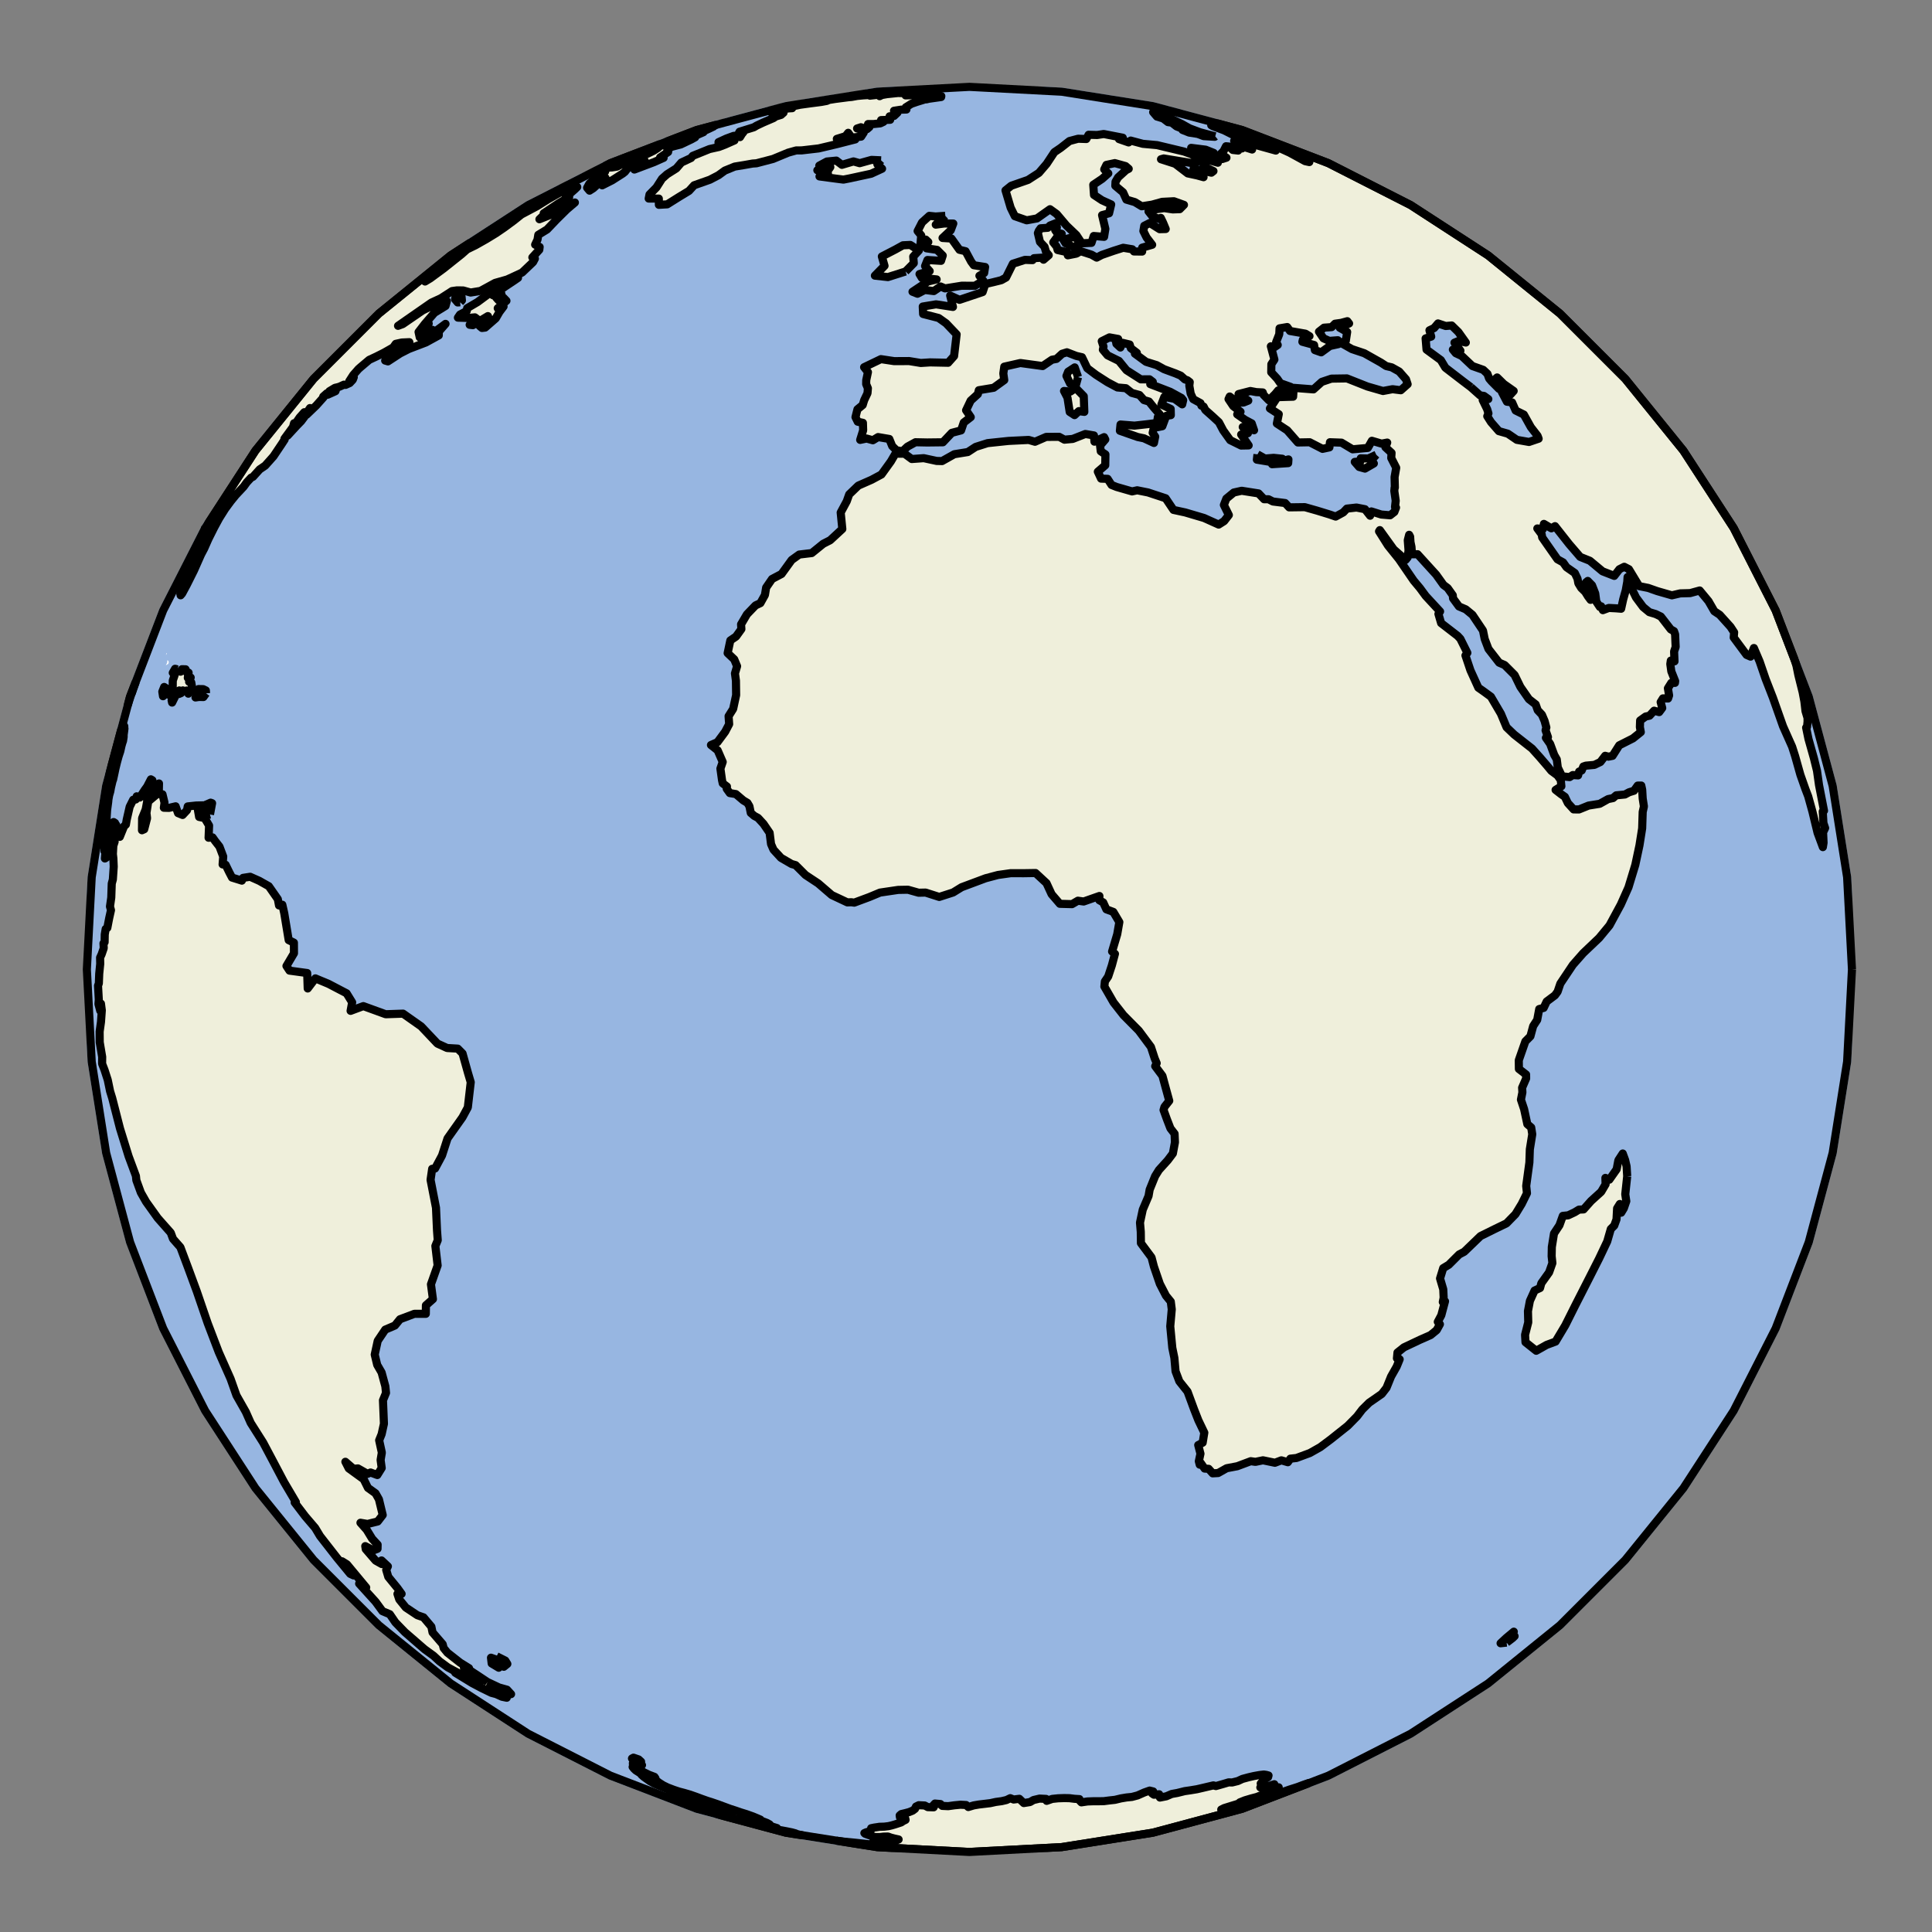 <?xml version="1.0" encoding="utf-8" standalone="no"?>
<!DOCTYPE svg PUBLIC "-//W3C//DTD SVG 1.1//EN"
  "http://www.w3.org/Graphics/SVG/1.1/DTD/svg11.dtd">
<!-- Created with matplotlib (http://matplotlib.org/) -->
<svg height="238pt" version="1.1" viewBox="0 0 238 238" width="238pt" xmlns="http://www.w3.org/2000/svg" xmlns:xlink="http://www.w3.org/1999/xlink">
 <rect x="0" y="0" width="238" height="238" fill="#808080" stroke="none"/>
 <defs>
  <style type="text/css">
*{stroke-linecap:butt;stroke-linejoin:round;}
  </style>
 </defs>
 <g id="figure_1">
  <g id="patch_1">
   <path d="M 0 238.84 
L 238.84 238.84 
L 238.84 0 
L 0 0 
z
" style="fill:none;"/>
  </g>
  <g id="axes_1">
   <g id="patch_2">
    <path d="M 228.14 119.42 
L 227.544 130.784 
L 225.764 142.024 
L 222.819 153.016 
L 218.741 163.64 
L 213.574 173.78 
L 207.376 183.324 
L 200.215 192.168 
L 192.168 200.215 
L 183.324 207.376 
L 173.78 213.574 
L 163.64 218.741 
L 153.016 222.819 
L 142.024 225.764 
L 130.784 227.544 
L 119.42 228.14 
L 108.056 227.544 
L 96.816 225.764 
L 85.824 222.819 
L 75.2 218.741 
L 65.06 213.574 
L 55.516 207.376 
L 46.672 200.215 
L 38.625 192.168 
L 31.464 183.324 
L 25.266 173.78 
L 20.099 163.64 
L 16.021 153.016 
L 13.076 142.024 
L 11.296 130.784 
L 10.7 119.42 
L 11.296 108.056 
L 13.076 96.816 
L 16.021 85.824 
L 20.099 75.2 
L 25.266 65.06 
L 31.464 55.516 
L 38.625 46.672 
L 46.672 38.625 
L 55.516 31.464 
L 65.06 25.266 
L 75.2 20.099 
L 85.824 16.021 
L 96.816 13.076 
L 108.056 11.296 
L 119.42 10.7 
L 130.784 11.296 
L 142.024 13.076 
L 153.016 16.021 
L 163.64 20.099 
L 173.78 25.266 
L 183.324 31.464 
L 192.168 38.625 
L 200.215 46.672 
L 207.376 55.516 
L 213.574 65.06 
L 218.741 75.2 
L 222.819 85.824 
L 225.764 96.816 
L 227.544 108.056 
L 228.14 119.42 
L 228.14 119.42 
" style="fill:#ffffff;"/>
   </g>
   <g id="PathCollection_1">
    <path clip-path="url(#p201c63a8c4)" d="M 181.183 47.689 
L 180.193 46.941 
L 178.049 45.291 
L 177.494 44.361 
L 175.733 43.069 
L 175.619 41.687 
L 176.309 41.468 
L 176.093 40.688 
L 176.663 40.414 
L 177.147 39.843 
L 178.096 40.16 
L 178.833 40.097 
L 179.654 40.904 
L 180.572 42.196 
L 179.704 41.996 
L 179.173 42.213 
L 179.905 43.196 
L 178.976 43.068 
L 179.338 43.509 
L 180.073 43.854 
L 181.377 45.088 
L 182.716 45.561 
L 183.234 46.048 
L 183.446 46.633 
L 183.739 46.977 
L 184.656 47.899 
L 184.009 46.858 
L 184.427 46.498 
L 185.251 47.306 
L 186.467 48.163 
L 186.052 48.622 
L 185 48.27 
L 185.633 49.486 
L 186.27 49.571 
L 186.71 50.572 
L 187.718 51.07 
L 188.586 52.625 
L 189.412 53.689 
L 189.543 54.043 
L 188.357 54.445 
L 186.86 54.183 
L 185.748 53.424 
L 184.641 53.11 
L 183.681 52.007 
L 183.214 51.272 
L 183.358 50.927 
L 183.204 50.412 
L 182.652 49.28 
L 183.344 49.163 
L 182.804 48.773 
L 182.327 48.706 
L 181.183 47.689 
" style="fill:#97b6e1;stroke:#97b6e1;"/>
    <path clip-path="url(#p201c63a8c4)" d="M 150.001 15.213 
L 151.527 15.684 
L 153.093 16.168 
L 151.901 15.834 
L 151.759 15.865 
L 152.225 16.094 
L 153.551 16.528 
L 153.073 16.417 
L 151.447 15.845 
L 150.401 15.53 
L 150.368 15.543 
L 151.644 15.949 
L 152.519 16.349 
L 154.148 16.852 
L 155.728 17.499 
L 156.721 17.872 
L 157.062 17.927 
L 158.102 18.383 
L 159.176 18.787 
L 159.815 19.132 
L 160.592 19.498 
L 160.784 19.691 
L 161.291 19.965 
L 160.775 19.853 
L 158.854 18.801 
L 157.815 18.328 
L 156.557 17.906 
L 154.273 17.004 
L 153.018 16.567 
L 152.356 16.372 
L 151.134 15.892 
L 150.137 15.574 
L 149.21 15.427 
L 149.4 15.537 
L 150.798 16.059 
L 151.88 16.604 
L 152.415 16.803 
L 153.832 17.302 
L 154.524 17.614 
L 154.993 17.68 
L 155.349 17.822 
L 156.474 18.184 
L 157.166 18.55 
L 154.322 17.761 
L 153.42 17.552 
L 152.033 17.353 
L 152.373 17.571 
L 153.615 17.961 
L 154.246 18.419 
L 152.928 18.001 
L 153.008 18.287 
L 152.325 18.307 
L 152.531 18.547 
L 151.868 18.473 
L 151.405 18.051 
L 151.031 18.017 
L 150.725 18.616 
L 150.377 18.958 
L 151.086 19.428 
L 150.577 19.59 
L 149.739 19.334 
L 149.04 18.927 
L 149.517 18.837 
L 148.522 18.439 
L 146.739 18.215 
L 147.868 18.651 
L 148.342 19.082 
L 149.51 19.523 
L 150.027 20.045 
L 149.092 19.778 
L 148.508 19.734 
L 148.261 20.49 
L 149.484 21.075 
L 149.228 21.273 
L 147.036 20.771 
L 146.987 21.062 
L 147.852 21.425 
L 148.265 21.827 
L 147.479 21.611 
L 146.313 21.36 
L 144.766 20.176 
L 143.022 19.616 
L 143.359 19.521 
L 146.878 20.099 
L 147.557 19.894 
L 147.599 19.497 
L 146.798 19.006 
L 145.835 18.664 
L 142.536 17.877 
L 140.783 17.716 
L 139.287 17.317 
L 139.034 17.545 
L 137.849 17.135 
L 138.314 16.964 
L 135.971 16.508 
L 135.153 16.631 
L 134.102 16.603 
L 133.822 17.125 
L 132.809 17.091 
L 131.746 17.375 
L 130.663 18.22 
L 129.882 18.751 
L 128.929 20.191 
L 127.976 21.301 
L 126.647 22.161 
L 124.572 22.883 
L 123.866 23.451 
L 124.5 25.586 
L 125.014 26.633 
L 126.475 27.14 
L 127.745 26.906 
L 129.349 25.772 
L 130.175 26.369 
L 131.373 27.785 
L 132.602 28.962 
L 133.261 29.969 
L 134.458 29.919 
L 134.733 29.073 
L 136.01 29.176 
L 136.167 28.196 
L 135.764 26.503 
L 136.625 26.273 
L 136.884 25.187 
L 135.745 24.667 
L 134.769 24.018 
L 134.678 22.766 
L 135.773 22.029 
L 136.529 21.361 
L 136.03 20.864 
L 136.297 20.313 
L 137.333 20.093 
L 138.658 20.461 
L 139.045 20.796 
L 138.712 20.964 
L 137.733 21.854 
L 137.421 22.386 
L 137.394 22.889 
L 138.345 23.689 
L 138.754 24.589 
L 139.795 24.895 
L 140.644 25.411 
L 141.921 25.21 
L 143.159 24.865 
L 144.609 24.791 
L 145.85 25.238 
L 145.328 25.766 
L 144.468 25.795 
L 143.413 25.636 
L 142.417 25.776 
L 141.484 26.045 
L 141.932 26.609 
L 142.741 26.961 
L 142.991 26.836 
L 143.277 27.428 
L 143.602 28.212 
L 142.855 28.232 
L 141.642 27.468 
L 140.959 27.815 
L 140.851 28.463 
L 141.245 29.253 
L 141.933 30.154 
L 140.705 30.507 
L 140.7 30.99 
L 139.688 30.976 
L 139.489 30.708 
L 138.369 30.523 
L 137.201 30.894 
L 135.727 31.406 
L 135.1 31.735 
L 134.471 31.379 
L 133.115 30.941 
L 132.596 31.244 
L 131.545 31.453 
L 131.453 31.059 
L 130.292 30.802 
L 130.169 30.379 
L 129.751 29.852 
L 130.31 29.085 
L 130.651 29.2 
L 130.792 28.802 
L 130.19 28.644 
L 129.988 28.353 
L 130.195 28.016 
L 130.078 27.492 
L 129.353 27.779 
L 129.071 28.061 
L 128.191 28.125 
L 127.967 28.436 
L 127.856 28.717 
L 128.114 29.801 
L 128.674 30.401 
L 128.854 31.024 
L 129.192 31.44 
L 128.55 31.992 
L 128.297 31.744 
L 127.377 31.805 
L 127.198 32.044 
L 126.262 32.012 
L 124.777 32.487 
L 123.929 34.192 
L 123.347 34.516 
L 122.411 34.751 
L 121.379 34.992 
L 121.048 35.98 
L 118.197 36.936 
L 117.051 36.408 
L 117.394 37.811 
L 115.311 37.49 
L 113.673 37.762 
L 113.718 38.682 
L 115.628 39.172 
L 116.544 39.823 
L 117.847 41.193 
L 117.531 43.865 
L 116.8 44.688 
L 114.578 44.642 
L 113.432 44.714 
L 111.991 44.479 
L 110.155 44.488 
L 108.519 44.24 
L 106.449 45.235 
L 106.921 45.839 
L 106.709 46.84 
L 106.703 47.317 
L 106.915 47.829 
L 106.866 48.436 
L 106.454 49.304 
L 106.275 49.892 
L 105.629 50.423 
L 105.385 51.387 
L 105.661 51.95 
L 106.302 52.087 
L 106.331 53.007 
L 105.965 54.189 
L 106.758 54.022 
L 107.527 54.235 
L 108.171 53.842 
L 109.553 54.077 
L 109.909 54.952 
L 110.433 55.469 
L 111.172 55.597 
L 111.793 55.018 
L 112.778 54.479 
L 114.224 54.508 
L 116.154 54.485 
L 117.253 53.32 
L 118.393 53.021 
L 118.724 52.048 
L 119.585 51.386 
L 119.011 50.543 
L 119.575 49.355 
L 120.458 48.554 
L 120.58 48.071 
L 122.405 47.769 
L 123.711 46.824 
L 123.597 46.007 
L 123.715 45.168 
L 125.696 44.719 
L 128.443 45.094 
L 129.593 44.315 
L 130.145 44.214 
L 130.839 43.581 
L 131.43 43.398 
L 132.592 43.846 
L 133.288 44.005 
L 133.943 45.367 
L 135.014 46.171 
L 136.444 47.089 
L 137.651 47.731 
L 138.698 47.823 
L 139.419 48.399 
L 140.371 48.66 
L 140.919 49.284 
L 141.54 49.465 
L 142.133 50.2 
L 142.876 51.052 
L 142.637 51.368 
L 142.518 52.164 
L 142.609 52.621 
L 143.185 52.506 
L 143.661 51.23 
L 144.232 51.143 
L 144.214 50.375 
L 143.073 49.833 
L 143.432 48.895 
L 144.691 49.133 
L 145.634 49.811 
L 145.754 49.29 
L 145.539 49.02 
L 144.166 48.269 
L 143.051 47.836 
L 141.699 47.321 
L 142.012 47.038 
L 141.604 46.726 
L 140.541 46.735 
L 138.771 45.605 
L 137.84 44.461 
L 136.44 43.771 
L 135.86 43.08 
L 135.94 42.696 
L 135.725 42.032 
L 136.673 41.56 
L 137.745 41.754 
L 137.487 41.874 
L 137.447 41.896 
L 137.528 42.359 
L 138.02 42.809 
L 138.278 42.229 
L 139.164 42.441 
L 139.304 42.894 
L 140.046 43.463 
L 139.807 43.565 
L 141.176 44.571 
L 142.495 44.981 
L 143.402 45.481 
L 144.796 45.997 
L 145.451 46.275 
L 145.96 46.735 
L 146.271 46.844 
L 146.562 47.067 
L 146.51 47.508 
L 146.677 48.484 
L 146.991 49.171 
L 147.886 49.659 
L 148.005 49.98 
L 148.267 50.082 
L 148.479 50.499 
L 149.424 51.339 
L 150.159 52.022 
L 150.684 53.017 
L 151.548 54.225 
L 152.89 54.887 
L 153.819 54.869 
L 152.897 53.529 
L 153.731 53.37 
L 153.09 52.604 
L 154.485 53.002 
L 154.196 52.156 
L 153.384 51.725 
L 152.411 51.043 
L 152.818 50.72 
L 151.922 50.032 
L 151.341 49.163 
L 151.487 48.846 
L 152.439 49.592 
L 153.181 49.591 
L 153.773 49.354 
L 152.577 48.542 
L 154.029 48.168 
L 154.756 48.304 
L 155.559 48.345 
L 155.653 48.642 
L 156.314 49.315 
L 157.092 48.537 
L 157.459 48.093 
L 158.925 48.014 
L 159.004 47.664 
L 157.72 47.205 
L 157.343 46.661 
L 156.602 45.86 
L 156.618 44.866 
L 156.991 44.296 
L 156.556 42.658 
L 156.974 42.784 
L 157.4 42.495 
L 157.202 42.15 
L 157.59 41.17 
L 157.625 40.448 
L 158.569 40.288 
L 158.915 40.774 
L 160.822 41.106 
L 161.313 41.408 
L 160.497 41.849 
L 160.438 42.104 
L 161.878 42.496 
L 161.977 43.129 
L 162.753 43.404 
L 163.825 42.623 
L 164.88 42.391 
L 164.804 41.914 
L 163.753 41.994 
L 163.034 41.674 
L 162.484 40.853 
L 163.105 40.366 
L 164.044 40.297 
L 164.462 39.878 
L 165.21 39.774 
L 165.973 39.566 
L 166.192 39.849 
L 165.044 40.378 
L 165.955 40.896 
L 165.786 42.002 
L 165.141 42.215 
L 166.541 43.004 
L 168.066 43.515 
L 170.119 44.671 
L 170.763 45.094 
L 171.443 45.253 
L 172.362 45.766 
L 173.202 46.723 
L 173.403 47.328 
L 172.56 48.073 
L 171.544 47.945 
L 170.368 48.166 
L 168.449 47.613 
L 165.926 46.615 
L 164.016 46.644 
L 162.829 47.044 
L 161.803 47.967 
L 159.366 47.778 
L 159.297 48.869 
L 157.357 48.927 
L 156.44 50.318 
L 157.529 51.02 
L 157.296 52.174 
L 158.563 53.004 
L 159.883 54.508 
L 161.338 54.481 
L 162.919 55.294 
L 163.769 55.112 
L 163.834 54.479 
L 165.258 54.53 
L 166.627 55.35 
L 168.502 55.178 
L 169 54.3 
L 170.192 54.65 
L 170.888 54.521 
L 170.669 55.094 
L 171.423 55.79 
L 171.385 56.424 
L 171.992 57.613 
L 171.99 57.668 
L 171.796 58.773 
L 171.83 60.062 
L 171.8 60.078 
L 171.763 60.481 
L 171.936 61.689 
L 171.851 62.443 
L 171.974 62.534 
L 171.769 63.068 
L 171.244 63.477 
L 170.155 63.385 
L 168.934 63.002 
L 168.784 63.532 
L 168.151 62.727 
L 167.103 62.523 
L 165.916 62.656 
L 165.479 63.121 
L 164.539 63.636 
L 163.805 63.382 
L 162.245 62.903 
L 160.738 62.475 
L 158.809 62.501 
L 158.313 61.968 
L 156.808 61.78 
L 156.27 61.505 
L 155.72 61.499 
L 155.039 60.783 
L 152.961 60.456 
L 151.988 60.673 
L 151.074 61.424 
L 150.767 62.206 
L 151.38 63.447 
L 150.796 64.198 
L 150.125 64.622 
L 148.322 63.81 
L 146.011 63.128 
L 144.56 62.814 
L 143.595 61.381 
L 141.424 60.665 
L 140.089 60.399 
L 139.456 60.536 
L 137.553 59.988 
L 136.929 59.74 
L 136.443 58.988 
L 135.638 58.961 
L 135.241 58.105 
L 136.154 57.319 
L 136.175 55.978 
L 135.601 55.596 
L 135.515 54.887 
L 136.158 54.142 
L 136.011 53.851 
L 134.823 54.409 
L 134.764 53.642 
L 133.7 53.461 
L 132.145 54.071 
L 131.127 54.163 
L 130.481 53.811 
L 128.877 53.822 
L 127.501 54.42 
L 126.722 54.195 
L 124.222 54.318 
L 121.654 54.589 
L 120.191 55.054 
L 119.224 55.686 
L 117.558 55.954 
L 116.055 56.798 
L 115.382 56.782 
L 113.794 56.44 
L 112.32 56.547 
L 111.433 55.892 
L 110.305 55.884 
L 109.75 56.834 
L 108.586 58.45 
L 107.372 59.101 
L 105.732 59.824 
L 104.611 60.901 
L 104.312 61.745 
L 103.564 63.136 
L 103.764 65.168 
L 102.272 66.547 
L 101.408 66.99 
L 99.999 68.13 
L 98.456 68.314 
L 97.525 68.983 
L 96.278 70.707 
L 95.106 71.326 
L 94.38 72.381 
L 94.23 73.295 
L 93.67 74.299 
L 93.075 74.577 
L 92.014 75.679 
L 91.291 76.908 
L 91.329 77.5 
L 90.672 78.414 
L 89.969 78.894 
L 89.795 79.711 
L 89.637 80.458 
L 90.448 81.224 
L 90.801 82.07 
L 90.539 82.96 
L 90.659 83.85 
L 90.683 85.628 
L 90.316 87.33 
L 89.753 88.225 
L 89.823 89.206 
L 89.331 90.143 
L 88.38 91.428 
L 87.583 91.777 
L 88.406 92.431 
L 89.029 93.864 
L 88.747 94.683 
L 88.945 96.102 
L 89.033 96.499 
L 89.552 96.892 
L 89.525 97.175 
L 89.904 97.699 
L 90.651 97.822 
L 91.567 98.6 
L 92.075 98.905 
L 92.319 99.316 
L 92.486 100.14 
L 92.921 100.511 
L 93.374 100.753 
L 94.05 101.485 
L 94.808 102.594 
L 94.984 103.981 
L 95.283 104.667 
L 96.209 105.675 
L 97.515 106.434 
L 98.009 106.574 
L 99.229 107.79 
L 100.792 108.823 
L 102.464 110.261 
L 104.381 111.162 
L 104.872 111.146 
L 105.234 111.196 
L 107.1 110.502 
L 108.41 109.956 
L 110.642 109.626 
L 111.85 109.604 
L 113.164 109.974 
L 114.023 109.955 
L 115.705 110.492 
L 117.41 109.943 
L 118.461 109.295 
L 121.421 108.19 
L 122.939 107.787 
L 124.495 107.567 
L 126.158 107.568 
L 127.571 107.545 
L 128.914 108.788 
L 129.545 110.156 
L 130.562 111.339 
L 132.066 111.38 
L 132.785 110.957 
L 133.498 111.056 
L 135.435 110.375 
L 135.42 110.898 
L 135.902 111.169 
L 136.291 112.018 
L 137.148 112.339 
L 137.89 113.591 
L 137.629 115.087 
L 136.997 117.217 
L 137.348 117.503 
L 136.973 118.91 
L 136.518 120.292 
L 136.108 120.898 
L 136.046 121.529 
L 137.174 123.488 
L 138.398 125.052 
L 140.289 126.964 
L 141.78 128.967 
L 142.246 130.388 
L 142.491 130.973 
L 142.308 131.34 
L 143.199 132.533 
L 143.54 133.792 
L 144.037 135.608 
L 143.449 136.351 
L 143.337 136.74 
L 143.743 137.863 
L 144.181 138.997 
L 144.695 139.664 
L 144.74 140.719 
L 144.484 142.096 
L 143.863 142.921 
L 142.766 144.132 
L 142.297 144.888 
L 141.625 146.548 
L 141.488 147.336 
L 140.776 149.011 
L 140.434 150.613 
L 140.531 151.754 
L 140.548 153.141 
L 141.854 154.897 
L 142.148 156.021 
L 142.88 158.157 
L 143.634 159.617 
L 144.227 160.343 
L 144.347 161.3 
L 144.162 163.386 
L 144.415 166.042 
L 144.669 167.28 
L 144.815 168.932 
L 145.281 170.162 
L 146.289 171.425 
L 147.082 173.577 
L 147.083 173.581 
L 147.628 174.969 
L 148.357 176.488 
L 148.155 177.722 
L 147.606 178.014 
L 147.883 179.081 
L 147.682 180.008 
L 147.791 180.431 
L 147.908 180.213 
L 148.396 180.913 
L 148.89 180.942 
L 149.385 181.498 
L 150.06 181.461 
L 151.107 180.871 
L 152.416 180.623 
L 154.076 180.002 
L 154.656 180.084 
L 155.584 179.892 
L 157.058 180.196 
L 157.85 179.896 
L 158.647 180.129 
L 158.958 179.691 
L 159.705 179.609 
L 161.364 178.995 
L 162.647 178.27 
L 163.931 177.31 
L 166.026 175.643 
L 167.175 174.475 
L 167.819 173.632 
L 168.664 172.795 
L 169.01 172.556 
L 170.217 171.718 
L 170.8 170.965 
L 171.364 169.571 
L 172.059 168.342 
L 172.423 167.448 
L 172.087 167.333 
L 172.153 166.615 
L 172.948 165.981 
L 174.91 165.051 
L 176.232 164.468 
L 176.983 163.853 
L 177.379 163.131 
L 177.121 162.834 
L 177.553 162.024 
L 178.01 160.306 
L 177.736 160.394 
L 177.841 159.867 
L 177.793 158.832 
L 177.397 157.49 
L 177.786 156.219 
L 178.474 155.806 
L 179.75 154.533 
L 180.374 154.205 
L 182.384 152.269 
L 184.163 151.39 
L 185.585 150.7 
L 186.688 149.571 
L 187.46 148.303 
L 188.104 146.994 
L 188.01 146.094 
L 188.403 143.209 
L 188.458 141.582 
L 188.756 139.728 
L 188.627 138.891 
L 188.15 138.483 
L 187.754 136.638 
L 187.363 135.463 
L 187.541 134.566 
L 187.507 133.994 
L 188.001 132.858 
L 187.996 132.368 
L 187.11 131.682 
L 187.096 130.612 
L 187.909 128.284 
L 188.529 127.66 
L 188.87 126.4 
L 189.366 125.636 
L 189.615 124.301 
L 190.16 124.162 
L 190.535 123.371 
L 191.55 122.614 
L 191.879 122.164 
L 192.218 121.164 
L 193.755 118.865 
L 195.024 117.422 
L 197.001 115.539 
L 198.27 114.004 
L 199.668 111.421 
L 200.612 109.303 
L 201.452 106.538 
L 201.964 104.135 
L 202.296 102.04 
L 202.361 100.018 
L 202.512 99.344 
L 202.361 98.365 
L 202.299 97.283 
L 202.188 96.77 
L 201.745 96.775 
L 201.289 97.41 
L 200.685 97.598 
L 200.171 97.874 
L 199.788 97.911 
L 199.098 97.976 
L 198.706 98.315 
L 198.103 98.438 
L 197.069 99.017 
L 195.692 99.238 
L 194.514 99.715 
L 193.851 99.709 
L 193.142 98.928 
L 192.774 98.158 
L 192.286 97.815 
L 191.631 97.306 
L 192.342 96.862 
L 192.27 96.092 
L 191.864 95.519 
L 191.11 94.962 
L 190.584 94.327 
L 189.668 93.263 
L 188.727 92.215 
L 186.523 90.483 
L 185.592 89.593 
L 184.893 87.922 
L 183.662 85.826 
L 182.75 85.16 
L 182.117 84.717 
L 181.142 82.578 
L 180.527 80.746 
L 180.763 80.424 
L 179.898 78.692 
L 179.563 78.332 
L 177.529 76.76 
L 177.198 75.629 
L 177.401 75.326 
L 175.633 73.414 
L 174.919 72.445 
L 174.145 71.517 
L 172.338 68.882 
L 170.986 67.201 
L 169.882 65.454 
L 169.979 65.304 
L 171.69 67.68 
L 172.54 68.426 
L 173.164 68.968 
L 173.402 68.675 
L 173.517 67.803 
L 173.421 66.546 
L 173.59 65.881 
L 173.712 66.12 
L 173.755 66.781 
L 173.877 67.364 
L 173.945 68.281 
L 174.627 68.272 
L 175.676 69.426 
L 176.917 70.79 
L 177.822 72.056 
L 178.332 72.438 
L 178.966 73.327 
L 179.001 73.716 
L 179.726 74.705 
L 180.564 75.063 
L 181.388 75.74 
L 182.686 77.675 
L 182.897 78.715 
L 183.362 79.941 
L 184.677 81.632 
L 185.354 81.924 
L 186.58 83.152 
L 187.293 84.613 
L 188.343 86.125 
L 189.175 86.773 
L 189.43 87.495 
L 189.946 88.042 
L 190.276 88.818 
L 190.491 89.614 
L 190.396 89.966 
L 190.691 90.801 
L 190.438 90.89 
L 190.962 91.643 
L 191.464 93.003 
L 191.776 93.546 
L 191.903 94.555 
L 192.423 95.635 
L 193.362 95.729 
L 193.746 95.478 
L 194.403 95.519 
L 194.529 95.048 
L 194.848 94.913 
L 195.05 94.425 
L 195.358 94.32 
L 196.412 94.225 
L 197.151 93.869 
L 197.738 93.105 
L 198.127 93.214 
L 198.646 93.112 
L 199.472 91.815 
L 201.164 90.96 
L 202.127 90.187 
L 202.015 89.565 
L 202.045 88.755 
L 202.726 88.267 
L 203.203 88.164 
L 203.768 87.551 
L 204.392 87.723 
L 204.768 87.219 
L 204.574 86.488 
L 204.855 86.032 
L 205.488 86.047 
L 205.613 85.666 
L 205.467 84.789 
L 205.889 84.117 
L 206.335 84.123 
L 206.361 83.902 
L 205.887 82.706 
L 205.762 81.802 
L 205.825 81.378 
L 206.279 81.471 
L 206.229 80.256 
L 206.423 79.69 
L 206.398 79.195 
L 206.356 78.147 
L 206.218 77.755 
L 205.821 77.533 
L 205.371 76.952 
L 204.597 75.953 
L 203.94 75.637 
L 203.176 75.409 
L 202.415 74.781 
L 201.539 73.602 
L 200.876 72.247 
L 200.875 71.937 
L 200.677 71.233 
L 200.499 71.086 
L 200.461 71.665 
L 200.273 72.719 
L 199.963 73.82 
L 199.705 74.988 
L 199.067 74.937 
L 198.189 74.892 
L 197.455 75.165 
L 197.248 74.69 
L 197.087 74.774 
L 196.648 74.114 
L 196.512 73.102 
L 196.119 72.099 
L 195.593 71.564 
L 195.371 71.748 
L 195.416 72.644 
L 195.942 73.894 
L 195.627 73.473 
L 195.278 72.909 
L 194.787 72.429 
L 194.436 71.855 
L 194.331 71.288 
L 193.997 70.587 
L 192.977 69.876 
L 192.557 69.283 
L 191.864 68.899 
L 190.852 67.456 
L 189.979 66.203 
L 189.919 65.826 
L 189.38 65.099 
L 190.064 65.18 
L 190.189 64.539 
L 191.109 65.083 
L 191.561 64.817 
L 193.297 67.019 
L 194.662 68.604 
L 195.855 69.082 
L 197.413 70.379 
L 198.857 70.942 
L 199.493 70.121 
L 200.089 69.82 
L 200.661 70.119 
L 201.922 72.204 
L 203.036 72.426 
L 204.157 72.82 
L 205.957 73.338 
L 206.985 73.097 
L 208.206 73.065 
L 209.38 72.742 
L 210.466 74.052 
L 211.183 75.295 
L 211.843 75.734 
L 213.177 77.213 
L 213.626 77.901 
L 213.573 78.535 
L 215.159 80.675 
L 215.646 80.888 
L 216.059 79.828 
L 216.766 81.488 
L 217.508 83.65 
L 218.405 85.952 
L 219.648 89.469 
L 220.768 91.983 
L 221.135 93.131 
L 221.785 95.441 
L 222.412 97.222 
L 222.749 98.101 
L 223.27 99.981 
L 223.905 102.601 
L 224.556 104.354 
L 224.641 103.814 
L 224.582 102.538 
L 224.833 102.006 
L 224.625 101.39 
L 224.54 99.964 
L 224.698 99.873 
L 224.083 96.711 
L 223.833 94.951 
L 223.456 93.42 
L 222.783 91.031 
L 222.495 89.636 
L 222.607 89.54 
L 222.671 88.887 
L 222.667 88.438 
L 222.418 87.603 
L 222.28 86.417 
L 222.065 85.279 
L 221.538 83.166 
L 221.295 81.965 
L 221.093 81.327 
L 221.093 81.327 
L 222.819 85.824 
L 225.764 96.816 
L 227.544 108.056 
L 228.14 119.42 
L 228.14 119.42 
L 227.544 130.784 
L 225.764 142.024 
L 222.819 153.016 
L 218.741 163.64 
L 213.574 173.78 
L 207.376 183.324 
L 200.215 192.168 
L 192.168 200.215 
L 183.324 207.376 
L 173.78 213.574 
L 163.64 218.741 
L 161.151 219.696 
L 161.201 219.653 
L 160.858 219.768 
L 160.494 219.896 
L 159.855 220.136 
L 159.416 220.275 
L 158.85 220.455 
L 158.113 220.713 
L 157.427 220.968 
L 156.678 221.231 
L 156.256 221.335 
L 155.895 221.413 
L 155.635 221.438 
L 155.355 221.503 
L 154.421 221.819 
L 153.77 222.042 
L 153.151 222.224 
L 152.512 222.416 
L 151.813 222.64 
L 151.04 222.872 
L 150.515 222.974 
L 150.444 222.917 
L 150.805 222.734 
L 151.597 222.488 
L 152.333 222.261 
L 153.02 222.017 
L 152.73 222.029 
L 153.347 221.781 
L 154.152 221.541 
L 154.8 221.374 
L 155.578 221.074 
L 156.01 220.901 
L 157.522 220.178 
L 157.26 220.178 
L 157.119 220.122 
L 157.038 220.037 
L 156.933 219.953 
L 156.981 219.796 
L 156.057 220.094 
L 155.489 220.233 
L 155.259 220.192 
L 155.395 219.995 
L 155.573 219.796 
L 155.305 219.71 
L 155.48 219.508 
L 155.62 219.26 
L 156.21 218.933 
L 156.27 218.722 
L 156.002 218.646 
L 155.693 218.601 
L 155.164 218.662 
L 154.483 218.783 
L 153.828 218.933 
L 153.055 219.142 
L 152.486 219.406 
L 151.78 219.581 
L 151.355 219.566 
L 150.681 219.768 
L 149.785 220.023 
L 149.473 219.939 
L 148.809 220.094 
L 148.103 220.261 
L 147.442 220.413 
L 146.608 220.55 
L 145.943 220.646 
L 145.018 220.875 
L 144.35 220.994 
L 143.678 221.283 
L 142.893 221.438 
L 142.788 221.27 
L 142.796 221.034 
L 142.152 221.087 
L 141.922 220.928 
L 142.062 220.686 
L 141.625 220.578 
L 140.972 220.808 
L 140.131 221.179 
L 139.442 221.361 
L 138.779 221.426 
L 138.09 221.541 
L 137.353 221.718 
L 136.657 221.794 
L 135.98 221.881 
L 135.331 221.893 
L 134.68 221.893 
L 133.973 221.918 
L 133.213 222.029 
L 133.035 221.844 
L 132.974 221.63 
L 132.36 221.592 
L 131.748 221.515 
L 131.105 221.503 
L 130.354 221.528 
L 129.623 221.604 
L 128.936 221.844 
L 128.864 221.604 
L 128.063 221.566 
L 127.313 221.743 
L 126.886 221.992 
L 126.119 222.115 
L 125.884 221.893 
L 125.57 221.592 
L 124.869 221.68 
L 124.455 221.515 
L 123.984 221.743 
L 123.393 221.881 
L 122.663 221.98 
L 121.994 222.127 
L 121.287 222.212 
L 120.578 222.297 
L 119.948 222.405 
L 119.283 222.605 
L 119.017 222.357 
L 118.32 222.321 
L 117.565 222.393 
L 116.803 222.499 
L 116.075 222.464 
L 115.854 222.237 
L 115.173 222.176 
L 114.95 222.416 
L 115.013 222.64 
L 114.297 222.617 
L 113.913 222.416 
L 113.179 222.381 
L 112.839 222.547 
L 112.72 222.826 
L 112.421 223.053 
L 111.982 223.231 
L 111.488 223.363 
L 111.025 223.471 
L 110.83 223.642 
L 110.86 223.862 
L 111.51 223.985 
L 111.556 224.186 
L 111.253 224.334 
L 111.017 224.498 
L 110.56 224.649 
L 110.215 224.76 
L 109.838 224.87 
L 109.446 224.96 
L 108.934 225.022 
L 108.33 225.04 
L 108.116 225.075 
L 107.694 225.136 
L 107.316 225.214 
L 107.332 225.382 
L 107.167 225.506 
L 107.028 225.627 
L 106.698 225.721 
L 106.482 225.814 
L 106.573 225.897 
L 107.343 226.174 
L 107.828 226.305 
L 108.387 226.305 
L 108.835 226.251 
L 109.386 226.237 
L 109.73 226.366 
L 110.18 226.484 
L 110.699 226.599 
L 110.509 226.679 
L 110.098 226.733 
L 109.715 226.775 
L 109.494 226.838 
L 109.283 226.901 
L 108.75 226.906 
L 108.823 226.989 
L 109.242 227.105 
L 108.55 227.042 
L 107.904 227.005 
L 107.481 227.01 
L 107.576 227.084 
L 107.629 227.15 
L 107.855 227.229 
L 108.095 227.299 
L 108.506 227.38 
L 107.85 227.295 
L 106.967 227.18 
L 106.187 227.094 
L 105.486 227.016 
L 104.73 226.94 
L 104.182 226.895 
L 103.444 226.804 
L 103.009 226.745 
L 98.82 226.082 
L 98.747 226.067 
L 98.003 225.912 
L 97.664 225.814 
L 98.006 225.852 
L 97.565 225.729 
L 96.867 225.587 
L 96.256 225.473 
L 95.786 225.399 
L 95.05 225.231 
L 95.222 225.231 
L 95.265 225.196 
L 95.559 225.214 
L 95.715 225.196 
L 95.122 225.013 
L 94.97 224.915 
L 94.821 224.815 
L 94.805 224.742 
L 94.488 224.564 
L 94.068 224.402 
L 93.59 224.226 
L 93.678 224.156 
L 93.286 223.985 
L 92.769 223.769 
L 91.965 223.482 
L 91.259 223.264 
L 90.617 223.042 
L 89.945 222.826 
L 88.45 222.273 
L 87.776 222.042 
L 87.11 221.831 
L 86.403 221.579 
L 85.749 221.335 
L 85.004 221.074 
L 84.276 220.861 
L 83.657 220.7 
L 83 220.482 
L 82.237 220.192 
L 81.688 219.924 
L 81.195 219.61 
L 80.887 219.377 
L 80.546 219.127 
L 80.744 219.067 
L 80.624 218.888 
L 79.944 218.631 
L 79.351 218.34 
L 78.802 218.029 
L 78.538 217.793 
L 78.432 217.586 
L 78.353 217.394 
L 78.545 217.313 
L 79.087 217.442 
L 78.956 217.264 
L 78.977 217.02 
L 78.669 216.74 
L 78.036 216.523 
L 77.854 216.623 
L 78.062 216.888 
L 78.128 217.102 
L 77.963 217.199 
L 77.974 217.361 
L 78.204 217.618 
L 77.933 217.666 
L 78.096 217.872 
L 78.326 218.092 
L 78.863 218.432 
L 79.059 218.662 
L 79.337 218.903 
L 79.734 219.186 
L 80.044 219.406 
L 80.634 219.739 
L 81.302 220.023 
L 82.056 220.331 
L 82.652 220.605 
L 83.224 220.888 
L 83.719 221.14 
L 84.344 221.4 
L 85.007 221.655 
L 85.653 221.881 
L 86.378 222.127 
L 87.111 222.369 
L 87.835 222.605 
L 88.545 222.849 
L 89.211 223.098 
L 89.61 223.275 
L 89.773 223.396 
L 89.761 223.471 
L 89.71 223.536 
L 89.746 223.611 
L 90.033 223.748 
L 90.262 223.862 
L 90.261 223.913 
L 89.586 223.737 
L 89.084 223.621 
L 89.112 223.674 
L 88.315 223.461 
L 88.782 223.612 
L 85.824 222.819 
L 75.2 218.741 
L 65.06 213.574 
L 55.516 207.376 
L 46.672 200.215 
L 38.625 192.168 
L 31.464 183.324 
L 25.266 173.78 
L 20.099 163.64 
L 16.021 153.016 
L 13.076 142.024 
L 11.296 130.784 
L 10.7 119.42 
L 11.296 108.056 
L 13.076 96.816 
L 13.7 94.486 
L 13.595 94.991 
L 13.559 95.122 
L 13.609 94.843 
L 13.535 95.13 
L 13.389 95.966 
L 13.303 96.548 
L 13.195 97.174 
L 13.097 97.924 
L 13.027 98.51 
L 12.926 98.87 
L 12.915 99.133 
L 12.787 99.72 
L 12.683 100.289 
L 12.636 100.665 
L 12.651 100.85 
L 12.598 101.369 
L 12.706 100.922 
L 12.791 100.379 
L 12.776 100.713 
L 12.694 101.26 
L 12.716 101.499 
L 12.731 101.867 
L 12.715 102.316 
L 12.658 102.73 
L 12.584 103.056 
L 12.568 103.45 
L 12.627 103.866 
L 12.613 104.15 
L 12.679 103.743 
L 12.783 103.74 
L 12.817 103.959 
L 12.908 104.084 
L 12.859 104.84 
L 12.937 104.951 
L 13.018 104.631 
L 12.923 105.755 
L 13.077 105.659 
L 13.158 105.38 
L 13.277 105.14 
L 13.263 104.119 
L 13.349 103.728 
L 13.428 103.663 
L 13.629 103.191 
L 13.796 102.539 
L 13.966 102.42 
L 14.067 102.941 
L 14.045 103.561 
L 14.123 103.689 
L 13.959 104.191 
L 13.904 105.206 
L 13.965 105.749 
L 14.009 106.752 
L 13.902 108.348 
L 13.766 108.843 
L 13.707 110.572 
L 13.548 111.67 
L 13.67 112.121 
L 13.45 113.114 
L 13.22 114.305 
L 13.021 114.432 
L 12.904 115.119 
L 12.888 116.069 
L 12.746 116.211 
L 12.78 116.8 
L 12.52 117.555 
L 12.331 117.962 
L 12.346 118.736 
L 12.223 119.958 
L 12.177 121.14 
L 12.076 121.426 
L 12.171 123.148 
L 12.13 123.682 
L 12.349 124.513 
L 12.435 123.633 
L 12.542 124.461 
L 12.442 125.877 
L 12.274 127.073 
L 12.285 128.398 
L 12.588 130.2 
L 12.58 131.043 
L 12.876 131.806 
L 13.273 133.036 
L 13.56 134.421 
L 13.824 135.277 
L 14.779 139.005 
L 15.843 142.438 
L 16.744 144.865 
L 16.798 145.396 
L 17.354 146.916 
L 17.997 148.046 
L 19.425 150.043 
L 21.037 151.866 
L 21.31 152.608 
L 22.222 153.644 
L 23.169 156.17 
L 24.24 159.078 
L 25.583 162.997 
L 26.95 166.578 
L 28.406 169.858 
L 29.129 171.899 
L 30.285 173.938 
L 30.883 175.286 
L 32.417 177.706 
L 33.674 180.073 
L 34.99 182.568 
L 36.447 185.037 
L 36.301 185.087 
L 37.59 186.778 
L 38.823 188.221 
L 39.424 189.221 
L 41.497 191.879 
L 43.142 193.879 
L 43.558 194.074 
L 42.139 192.334 
L 42.739 192.707 
L 45.111 195.563 
L 44.242 195.085 
L 46.265 197.316 
L 47.115 198.476 
L 48.019 198.855 
L 48.699 199.849 
L 49.879 201.065 
L 52.301 203.165 
L 53.4 203.964 
L 54.153 204.658 
L 55.162 205.399 
L 56.379 206.06 
L 57.769 206.852 
L 58.634 207.217 
L 58.753 207.191 
L 57.468 206.133 
L 57.303 205.718 
L 57.149 205.433 
L 57.529 205.442 
L 57.78 205.501 
L 56.689 204.825 
L 55.117 203.592 
L 54.655 203.027 
L 54.533 202.546 
L 53.284 201.095 
L 53.14 200.385 
L 52.172 199.238 
L 51.415 198.977 
L 49.986 198.024 
L 49.187 197.034 
L 48.962 196.351 
L 49.473 196.347 
L 48.955 195.625 
L 47.834 194.252 
L 47.577 193.392 
L 47.783 192.959 
L 47.003 192.23 
L 47.027 192.673 
L 46.274 192.25 
L 45.056 190.839 
L 44.996 190.464 
L 46.003 190.986 
L 46.508 190.789 
L 46.519 190.284 
L 45.846 189.555 
L 45.181 188.464 
L 44.405 187.586 
L 45.277 187.735 
L 46.534 187.427 
L 47.146 186.63 
L 46.681 184.701 
L 46.26 183.957 
L 45.33 183.29 
L 44.803 182.227 
L 42.965 180.893 
L 42.547 180.074 
L 43.552 180.942 
L 44.094 180.892 
L 45.274 181.562 
L 45.65 181.395 
L 46.482 181.706 
L 47.021 180.839 
L 46.887 179.851 
L 47.038 178.946 
L 46.708 177.428 
L 47.012 176.675 
L 47.296 175.39 
L 47.177 172.501 
L 47.552 171.587 
L 47.47 170.773 
L 47.01 169.076 
L 46.468 168.141 
L 46.162 166.87 
L 46.532 165.17 
L 47.458 163.795 
L 48.648 163.288 
L 49.275 162.515 
L 51.055 161.844 
L 52.455 161.848 
L 52.468 160.799 
L 53.331 160.037 
L 53.089 158.213 
L 53.912 155.889 
L 53.632 153.49 
L 53.925 152.778 
L 53.836 151.585 
L 53.709 148.78 
L 53.04 145.341 
L 53.238 143.984 
L 53.594 143.947 
L 54.453 142.342 
L 55.132 140.241 
L 56.97 137.643 
L 57.631 136.421 
L 57.989 133.316 
L 57.652 132.177 
L 56.98 129.774 
L 56.39 129.178 
L 55.079 129.102 
L 53.885 128.557 
L 51.88 126.437 
L 49.654 124.869 
L 47.511 124.943 
L 44.758 123.941 
L 43.19 124.525 
L 43.381 123.475 
L 42.697 122.364 
L 40.48 121.205 
L 38.851 120.524 
L 37.906 121.769 
L 37.842 119.867 
L 35.663 119.569 
L 35.289 118.997 
L 36.213 117.435 
L 36.205 116.125 
L 35.564 115.813 
L 35.016 112.498 
L 34.779 111.451 
L 34.372 111.54 
L 34.225 110.765 
L 33.112 109.17 
L 32.315 108.723 
L 31.953 108.515 
L 30.817 108.008 
L 29.94 108.144 
L 29.797 108.484 
L 28.583 108.106 
L 28.24 107.449 
L 27.792 106.53 
L 27.423 106.485 
L 27.498 105.516 
L 27.036 104.29 
L 26.495 103.599 
L 26.184 103.157 
L 25.695 103.199 
L 25.756 101.698 
L 25.21 100.778 
L 24.53 100.637 
L 24.376 99.756 
L 25.203 99.205 
L 24.167 99.231 
L 23.124 99.343 
L 23.036 99.813 
L 22.492 100.396 
L 21.932 100.165 
L 21.637 99.33 
L 20.818 99.522 
L 20.186 99.505 
L 20.267 98.888 
L 20.016 97.85 
L 19.559 97.819 
L 19.585 96.514 
L 19.246 97.1 
L 19.164 97.976 
L 18.26 98.733 
L 18.04 100.145 
L 18.116 100.802 
L 17.766 102.155 
L 17.491 102.277 
L 17.506 100.792 
L 17.948 99.707 
L 18.13 98.732 
L 18.099 97.887 
L 18.484 97.67 
L 18.587 97.231 
L 18.828 96.606 
L 18.772 96.118 
L 18.588 96.005 
L 18.127 96.898 
L 17.826 97.313 
L 17.216 98.252 
L 16.84 98.097 
L 16.726 98.485 
L 16.407 98.52 
L 15.974 99.385 
L 15.613 100.963 
L 15.507 101.582 
L 15.287 101.781 
L 14.757 103.09 
L 14.549 103.03 
L 14.475 102.512 
L 14.435 101.948 
L 14.318 101.625 
L 14.125 101.561 
L 14.169 101.377 
L 13.995 101.267 
L 13.79 101.827 
L 13.536 102.204 
L 13.334 102.677 
L 13.172 102.813 
L 13.168 102.352 
L 13.119 102.505 
L 13.028 102.42 
L 13.096 102.023 
L 13.117 101.352 
L 13.143 100.554 
L 13.192 99.802 
L 13.328 98.789 
L 13.356 98.483 
L 13.446 97.98 
L 13.584 97.505 
L 13.671 97.014 
L 13.86 96.22 
L 13.931 96.038 
L 14.112 95.205 
L 14.21 94.728 
L 14.408 93.915 
L 14.611 93.173 
L 14.818 92.546 
L 14.968 91.874 
L 15.086 91.464 
L 15.152 91.288 
L 15.231 90.785 
L 15.233 90.504 
L 15.29 90.094 
L 15.33 89.753 
L 15.313 89.713 
L 15.309 89.46 
L 15.233 89.618 
L 15.181 89.661 
L 15.183 89.537 
L 15.168 89.442 
L 15.095 89.647 
L 15 89.849 
L 14.937 89.896 
L 14.937 89.869 
L 14.937 89.869 
L 15.764 86.784 
L 15.776 86.746 
L 15.86 86.466 
L 16.121 85.685 
L 16.283 85.195 
L 16.275 85.186 
L 16.333 85.012 
L 16.372 84.908 
L 16.385 84.892 
L 16.247 85.355 
L 16.718 84.009 
L 16.718 84.009 
L 20.099 75.2 
L 25.245 65.102 
L 25.287 65.027 
L 25.658 64.456 
L 25.613 64.609 
L 25.832 64.403 
L 25.666 64.809 
L 25.288 65.576 
L 25.266 65.658 
L 25.849 64.911 
L 25.772 65.164 
L 25.145 66.545 
L 24.704 67.459 
L 24.07 68.569 
L 23.76 69.226 
L 23.207 70.519 
L 22.617 71.981 
L 22.525 72.375 
L 22.213 73.127 
L 22.249 73.335 
L 22.434 73.118 
L 22.998 72.072 
L 23.33 71.409 
L 23.902 70.264 
L 24.768 68.311 
L 25.15 67.589 
L 25.67 66.412 
L 26.378 65.001 
L 26.994 63.864 
L 27.72 62.71 
L 28.422 61.753 
L 29.045 60.989 
L 30.014 59.954 
L 30.4 59.422 
L 30.935 58.842 
L 31.161 58.741 
L 31.991 57.821 
L 32.669 57.358 
L 33.695 56.207 
L 34.725 54.672 
L 35.067 54.146 
L 35.04 54.041 
L 36.091 52.607 
L 36.222 52.137 
L 36.268 52.36 
L 36.921 51.417 
L 37.489 50.779 
L 36.572 52.008 
L 36.322 52.579 
L 35.445 53.602 
L 35.434 53.662 
L 36.539 52.461 
L 37.102 51.882 
L 37.523 51.323 
L 37.64 51.058 
L 38.188 50.267 
L 38.019 50.634 
L 38.041 50.71 
L 37.773 51.089 
L 38.95 49.959 
L 39.88 48.916 
L 39.818 48.85 
L 40.267 48.45 
L 40.11 48.627 
L 40.37 48.624 
L 41.325 48.193 
L 41.419 47.922 
L 40.579 48.191 
L 41.268 47.777 
L 41.575 47.707 
L 41.825 47.635 
L 42.367 47.387 
L 42.568 47.415 
L 43.083 47.185 
L 43.461 46.78 
L 43.582 46.467 
L 43.197 46.982 
L 43.028 46.947 
L 43.51 46.2 
L 44.158 45.46 
L 44.416 45.231 
L 45.485 44.328 
L 46.353 43.923 
L 47.29 43.453 
L 48.438 42.798 
L 48.752 42.358 
L 49.493 42.195 
L 50.429 42.152 
L 48.448 43.264 
L 47.448 44.418 
L 47.789 44.519 
L 49.297 43.534 
L 50.373 42.986 
L 52.468 42.187 
L 54.051 41.318 
L 54.057 40.841 
L 54.883 39.896 
L 52.896 41.366 
L 51.707 41.557 
L 51.563 40.899 
L 52.321 39.915 
L 53.516 38.534 
L 54.887 37.689 
L 55.049 37.078 
L 54.158 37.202 
L 52.059 38.245 
L 49.614 39.924 
L 49.034 40.138 
L 50.742 38.949 
L 53.142 37.282 
L 54.326 36.734 
L 55.686 35.856 
L 56.292 35.772 
L 57.063 35.781 
L 57.978 36.037 
L 59.184 35.839 
L 60.992 34.851 
L 62.477 34.429 
L 63.377 34.015 
L 64.317 33.575 
L 65.672 32.284 
L 65.894 31.858 
L 65.581 31.709 
L 66.436 30.769 
L 66.478 30.42 
L 65.924 30.139 
L 66.215 29.525 
L 66.313 28.928 
L 67.388 28.272 
L 68.554 27.052 
L 69.823 25.798 
L 70.82 24.948 
L 69.862 25.388 
L 67.84 26.456 
L 66.451 27.007 
L 67.065 26.423 
L 66.979 26.27 
L 68.803 25.056 
L 70.116 24.274 
L 69.688 24.205 
L 70.213 23.851 
L 70.801 23.332 
L 71.111 23.032 
L 70.488 23.264 
L 70.414 23.178 
L 70.508 22.939 
L 69.999 23.142 
L 67.514 24.554 
L 66.146 25.405 
L 64.234 26.419 
L 63.298 27.167 
L 62.127 28.03 
L 61.114 28.723 
L 59.911 29.459 
L 58.579 30.213 
L 57.533 30.724 
L 56.877 31.305 
L 54.632 33.094 
L 53 34.294 
L 52.36 34.679 
L 53.471 33.562 
L 55.024 32.276 
L 56.502 31.149 
L 57.855 30.2 
L 57.857 30.095 
L 57.766 30.033 
L 57.952 29.882 
L 65.06 25.266 
L 68.986 23.265 
L 69.017 23.284 
L 70.071 22.799 
L 70.397 22.631 
L 70.26 22.623 
L 70.093 22.701 
L 71.834 21.814 
L 72.277 21.618 
L 71.574 21.994 
L 71.359 22.197 
L 72.009 21.931 
L 72.467 21.654 
L 72.242 21.719 
L 73.035 21.327 
L 73.438 21.073 
L 73.922 20.798 
L 74.324 20.589 
L 74.022 20.712 
L 74.766 20.365 
L 74.862 20.301 
L 74.369 20.523 
L 74.369 20.523 
L 74.62 20.395 
L 75.401 20.055 
L 76.065 19.767 
L 76.195 19.717 
L 75.83 19.901 
L 76.207 19.783 
L 77.61 19.26 
L 78.466 18.904 
L 79.323 18.522 
L 80.33 18.149 
L 81.192 17.81 
L 81.353 17.737 
L 82.215 17.406 
L 82.21 17.423 
L 82.634 17.339 
L 83.216 17.148 
L 82.723 17.369 
L 82.746 17.406 
L 81.832 17.82 
L 81.295 17.992 
L 81.053 18.226 
L 80.525 18.566 
L 80.029 18.811 
L 79.347 19.132 
L 77.442 19.86 
L 76.536 20.244 
L 76.014 20.524 
L 75.38 20.625 
L 75.014 20.639 
L 73.667 21.23 
L 73.235 21.512 
L 74.065 21.381 
L 74.541 21.144 
L 74.069 21.541 
L 73.604 21.97 
L 73.057 22.208 
L 72.601 22.626 
L 72.325 23.132 
L 72.626 23.487 
L 73.103 23.177 
L 73.681 22.649 
L 74.586 21.915 
L 74.148 22.596 
L 74.183 22.831 
L 75.409 22.213 
L 76.707 21.386 
L 76.982 21.169 
L 77.269 20.798 
L 77.88 20.339 
L 78.838 19.897 
L 79.418 19.801 
L 78.393 20.546 
L 78.149 20.886 
L 80.562 19.975 
L 81.751 19.444 
L 81.316 19.395 
L 82.307 18.724 
L 82.193 18.568 
L 82.632 18.112 
L 83.867 17.794 
L 85.165 17.177 
L 85.629 16.919 
L 85.776 16.672 
L 86.664 16.283 
L 85.95 16.42 
L 86.684 16.157 
L 87.304 15.878 
L 87.904 15.589 
L 87.091 15.816 
L 86.371 15.984 
L 87.553 15.608 
L 88.267 15.366 
L 88.267 15.366 
L 88.603 15.276 
L 87.786 15.559 
L 87.707 15.594 
L 88.064 15.518 
L 88.153 15.53 
L 88.238 15.546 
L 88.713 15.393 
L 89.48 15.095 
L 89.448 15.05 
L 94.414 13.719 
L 95.106 13.581 
L 95.545 13.476 
L 95.333 13.493 
L 95.734 13.397 
L 96.388 13.273 
L 97.137 13.114 
L 97.785 13.003 
L 98.491 12.872 
L 99.307 12.69 
L 99.69 12.625 
L 99.708 12.618 
L 100.091 12.557 
L 100.261 12.544 
L 100.688 12.473 
L 101.196 12.417 
L 102.82 12.154 
L 103.495 12.067 
L 104.81 11.891 
L 104.559 11.893 
L 105.043 11.831 
L 105.66 11.776 
L 106.673 11.664 
L 107.121 11.597 
L 107.375 11.533 
L 107.38 11.503 
L 107.279 11.485 
L 107.219 11.471 
L 107.18 11.456 
L 106.906 11.478 
L 108.056 11.296 
L 119.42 10.7 
L 130.784 11.296 
L 142.024 13.076 
L 150.001 15.213 
M 128.988 13.133 
L 128.296 13.043 
L 127.882 12.899 
L 127.283 12.975 
L 127.718 13.1 
L 127.632 13.204 
L 128.46 13.299 
L 128.988 13.133 
M 125.507 12.45 
L 124.909 12.334 
L 124.464 12.345 
L 124.511 12.46 
L 124.048 12.464 
L 123.717 12.347 
L 122.96 12.467 
L 123.505 12.744 
L 124.56 13.065 
L 125.269 13.18 
L 125.071 13.325 
L 126.242 13.584 
L 126.722 13.567 
L 126.456 13.22 
L 126.684 13.144 
L 126.449 12.858 
L 127.068 12.712 
L 125.507 12.45 
M 127.205 12.219 
L 126.293 12.141 
L 126.215 12.235 
L 125.627 12.159 
L 124.878 12.247 
L 125.482 12.397 
L 125.945 12.403 
L 126.178 12.496 
L 127.242 12.554 
L 128.067 12.513 
L 128.062 12.332 
L 127.205 12.219 
M 113.83 11.394 
L 112.503 11.367 
L 111.796 11.387 
L 111.139 11.468 
L 110.607 11.458 
L 109.257 11.598 
L 108.646 11.705 
L 108.363 11.848 
L 108.407 11.761 
L 108.265 11.74 
L 108.399 11.644 
L 107.161 11.787 
L 107.462 11.705 
L 107.002 11.707 
L 106.334 11.748 
L 105.597 11.818 
L 104.903 11.944 
L 104.534 11.975 
L 102.911 12.185 
L 102.116 12.312 
L 101.854 12.431 
L 101.181 12.556 
L 99.855 12.728 
L 98.554 12.907 
L 97.848 13.057 
L 97.403 13.22 
L 97.586 13.327 
L 97.179 13.349 
L 96.255 13.482 
L 95.413 13.756 
L 95.053 13.9 
L 95.607 13.867 
L 96.192 13.848 
L 96.522 13.882 
L 96.216 14.154 
L 95.557 14.355 
L 95.288 14.547 
L 94.011 15.096 
L 93.216 15.472 
L 92.859 15.682 
L 91.106 16.225 
L 91.023 16.374 
L 91.578 16.289 
L 91.405 16.496 
L 91.159 16.891 
L 90.755 16.724 
L 90.394 16.733 
L 89.475 17.069 
L 88.512 17.511 
L 88.522 17.728 
L 89.086 17.633 
L 89.516 17.534 
L 90.477 17.302 
L 89.31 17.82 
L 88.564 18.105 
L 87.405 18.363 
L 85.333 19.202 
L 85.13 19.463 
L 83.938 20.022 
L 83.317 20.744 
L 82.167 21.472 
L 81.554 22.015 
L 80.869 23.086 
L 80.012 23.959 
L 79.913 24.461 
L 81.16 24.466 
L 81.167 25.23 
L 82.195 25.172 
L 83.646 24.262 
L 84.88 23.513 
L 85.507 22.824 
L 87.454 22.137 
L 88.506 21.587 
L 89.297 21.014 
L 90.507 20.521 
L 91.636 20.337 
L 92.715 20.147 
L 93.186 20.115 
L 95.227 19.581 
L 97.099 18.805 
L 98.084 18.53 
L 98.755 18.527 
L 100.844 18.285 
L 103.13 17.745 
L 105.368 17.172 
L 104.589 17.137 
L 103.087 17.109 
L 104.159 16.776 
L 104.491 16.359 
L 104.744 16.711 
L 104.907 16.953 
L 106.078 16.832 
L 106.402 16.336 
L 106.112 15.973 
L 105.582 15.828 
L 106.05 15.675 
L 106.798 15.913 
L 107.096 15.657 
L 106.934 15.281 
L 107.636 15.279 
L 108.451 15.195 
L 108.841 15.007 
L 108.541 14.794 
L 109.658 14.757 
L 109.589 14.327 
L 110.134 14.282 
L 110.557 13.884 
L 110.131 13.646 
L 111.006 13.509 
L 111.662 13.492 
L 111.584 13.219 
L 112.269 12.787 
L 112.942 12.554 
L 113.744 12.308 
L 113.062 12.293 
L 114.137 12.237 
L 114.43 12.165 
L 115.939 11.952 
L 115.959 11.833 
L 115.263 11.78 
L 113.776 11.886 
L 112.841 11.993 
L 113.547 11.828 
L 113.599 11.733 
L 112.894 11.814 
L 112.466 11.722 
L 111.558 11.751 
L 111.623 11.705 
L 112.914 11.68 
L 113.831 11.669 
L 114.522 11.574 
L 113.83 11.394 
M 133.323 12.175 
L 133.175 12.128 
L 132.573 12.062 
L 132.623 12.111 
L 132.844 12.185 
L 132.425 12.102 
L 132.129 12.106 
L 131.956 12.162 
L 132.478 12.171 
L 132.78 12.27 
L 133.344 12.347 
L 133.369 12.293 
L 133.167 12.241 
L 133.245 12.217 
L 133.323 12.175 
M 149.707 16.796 
L 147.832 16.293 
L 146.529 15.805 
L 145.568 15.266 
L 144.484 14.75 
L 143.748 14.276 
L 143.623 14.05 
L 143.438 13.822 
L 143.014 13.683 
L 142.225 13.511 
L 142.121 13.567 
L 142.429 13.73 
L 142.055 13.814 
L 142.302 14.11 
L 142.524 14.364 
L 143.286 14.589 
L 143.879 15.042 
L 144.347 15.108 
L 144.943 15.575 
L 145.738 15.886 
L 145.676 16.011 
L 146.492 16.332 
L 147.543 16.495 
L 148.281 16.77 
L 149.639 16.851 
L 149.707 16.796 
M 108.54 19.75 
L 107.361 19.696 
L 105.9 20.103 
L 105.138 19.886 
L 103.715 20.306 
L 103.027 19.784 
L 101.863 19.897 
L 100.927 20.401 
L 102.285 20.584 
L 102.126 20.817 
L 100.688 20.973 
L 101.992 21.37 
L 100.953 21.735 
L 102.933 22 
L 103.9 22.125 
L 104.688 21.971 
L 107.317 21.401 
L 108.66 20.784 
L 108.085 20.247 
L 108.54 19.75 
M 69.533 23.284 
L 69.83 23.103 
L 69.802 23.084 
L 69.247 23.349 
L 69.126 23.41 
L 68.674 23.677 
L 68.604 23.754 
L 69.533 23.284 
M 78.478 19.232 
L 79.097 19.015 
L 79.352 18.915 
L 80.077 18.608 
L 80.411 18.413 
L 80.021 18.51 
L 78.993 18.911 
L 78.198 19.269 
L 78.478 19.232 
M 116.453 26.586 
L 115.254 26.67 
L 114.477 26.591 
L 113.582 27.402 
L 113.04 28.462 
L 113.482 28.995 
L 113.397 30.024 
L 114.041 29.516 
L 114.355 29.811 
L 113.904 30.294 
L 114.127 30.589 
L 115.434 30.782 
L 116.136 31.48 
L 115.924 32.132 
L 114.255 32.029 
L 113.959 32.775 
L 114.525 33.396 
L 113.274 33.757 
L 113.552 34.224 
L 115.382 34.421 
L 114.301 34.678 
L 112.41 35.94 
L 113.026 36.184 
L 113.925 35.719 
L 115.032 35.857 
L 115.868 35.291 
L 116.416 35.528 
L 118.475 35.197 
L 120.08 35.208 
L 121.14 34.583 
L 120.653 33.973 
L 121.238 33.63 
L 121.352 32.89 
L 119.958 32.671 
L 119.63 32.222 
L 118.945 30.948 
L 118.195 30.771 
L 117.203 29.382 
L 116.11 29.314 
L 117.118 28.373 
L 117.433 27.538 
L 116.323 27.532 
L 115.276 27.672 
L 116.453 26.586 
M 62.225 35.303 
L 63.352 34.551 
L 63.813 34.23 
L 63.558 34.178 
L 62.564 34.586 
L 61.457 35.265 
L 58.827 37.211 
L 57.548 37.964 
L 57.5 38.306 
L 56.668 38.752 
L 56.41 39.13 
L 57.679 39.169 
L 58.502 39.093 
L 58.912 39.404 
L 57.858 40.01 
L 58.255 40.055 
L 60.103 38.94 
L 60.168 39.102 
L 59.081 40.157 
L 59.375 40.402 
L 59.768 40.354 
L 61.072 39.217 
L 61.529 38.425 
L 62.034 37.757 
L 61.316 37.972 
L 62.388 37.058 
L 62.022 36.678 
L 61.406 36.979 
L 61.109 36.641 
L 61.769 36.213 
L 61.567 35.952 
L 60.718 36.364 
L 62.225 35.303 
M 52.41 40.491 
L 52.813 39.86 
L 52.215 40.26 
L 51.941 40.697 
L 52.164 41.255 
L 52.467 41.169 
L 53.265 40.631 
L 52.671 40.666 
L 52.41 40.491 
M 56.688 37.237 
L 56.903 37.009 
L 56.852 36.494 
L 56.46 36.187 
L 56.167 36.29 
L 56.053 36.87 
L 56.382 37.259 
L 56.688 37.237 
M 111.554 33.444 
L 112.568 32.417 
L 112.499 31.611 
L 113.2 30.848 
L 112.139 30.173 
L 111.23 30.218 
L 110.312 30.728 
L 108.635 31.595 
L 108.964 32.746 
L 107.777 33.957 
L 109.382 34.134 
L 111.554 33.444 
M 24.69 70.756 
L 24.774 69.994 
L 24.678 70.188 
L 24.512 70.858 
L 24.078 71.747 
L 24.043 71.966 
L 24.69 70.756 
M 24.378 70.773 
L 24.584 70.332 
L 24.381 70.282 
L 24.158 70.417 
L 23.872 71.045 
L 24.378 70.773 
M 22.259 75.616 
L 22.696 74.611 
L 23.212 73.18 
L 23.136 73.111 
L 22.564 74.204 
L 22.474 74.704 
L 22.131 75.702 
L 22.259 75.616 
M 20.791 77.35 
L 20.758 76.754 
L 20.552 76.735 
L 20.391 76.61 
L 20.253 76.802 
L 20.019 76.969 
L 19.776 77.31 
L 19.531 77.699 
L 19.234 78.332 
L 18.93 78.875 
L 18.932 79.042 
L 19.095 78.85 
L 19.294 78.421 
L 19.384 78.396 
L 19.908 77.485 
L 20.102 77.574 
L 19.83 78.012 
L 19.777 78.355 
L 20.019 78.627 
L 19.961 78.996 
L 20.068 79.469 
L 20.285 79.4 
L 19.983 80.407 
L 19.916 80.919 
L 20.113 81.038 
L 20.104 81.499 
L 19.488 82.493 
L 20.123 82.319 
L 20.371 82.46 
L 20.707 82.372 
L 21.1 82.145 
L 21.305 81.728 
L 21.209 81.001 
L 20.904 80.928 
L 21.121 80.428 
L 20.999 80.067 
L 20.852 80.092 
L 20.906 79.295 
L 21.015 78.205 
L 21.054 77.793 
L 20.656 77.991 
L 20.791 77.35 
M 21.862 82.464 
L 21.569 82.386 
L 21.284 82.879 
L 21.517 83.158 
L 21.284 83.842 
L 21.276 84.619 
L 20.953 85.02 
L 20.604 84.875 
L 20.226 84.626 
L 19.996 85.206 
L 20.082 85.767 
L 20.425 85.43 
L 20.703 85.561 
L 20.996 85.436 
L 21.27 85.742 
L 21.139 86.261 
L 21.2 86.549 
L 21.812 85.312 
L 22.088 85.054 
L 22.043 85.491 
L 22.31 85.38 
L 22.524 85.051 
L 22.701 85.137 
L 23.016 85.062 
L 23.203 85.453 
L 23.675 84.72 
L 23.561 84.061 
L 23.296 83.997 
L 23.49 83.462 
L 23.135 83.498 
L 23.234 82.864 
L 23.059 82.908 
L 22.861 82.449 
L 22.415 82.44 
L 22.241 82.745 
L 21.862 82.464 
M 25.385 85.412 
L 25.359 85.054 
L 25.033 84.896 
L 24.454 84.885 
L 24.274 85.148 
L 24.082 85.92 
L 24.515 85.856 
L 25.059 85.867 
L 25.385 85.412 
M 18.635 86.061 
L 18.941 86.028 
L 19.026 85.533 
L 18.944 85.101 
L 18.729 84.939 
L 18.661 84.879 
L 18.463 85.004 
L 18.285 85.416 
L 18.289 86.073 
L 18.418 86.363 
L 18.635 86.061 
M 25.866 100.335 
L 26.127 98.945 
L 25.948 98.88 
L 25.394 99.122 
L 25.291 99.859 
L 24.954 100.373 
L 25.086 100.541 
L 25.866 100.335 
M 200.452 144.903 
L 200.377 143.683 
L 200.194 142.896 
L 199.904 142.1 
L 199.365 142.929 
L 199.153 144.042 
L 198.25 145.324 
L 197.767 145.103 
L 197.791 145.89 
L 197.245 146.815 
L 196.001 147.944 
L 195.075 148.986 
L 194.514 149.011 
L 193.974 149.341 
L 193.182 149.715 
L 192.522 149.782 
L 192.108 150.936 
L 191.436 151.95 
L 191.167 153.614 
L 191.145 154.748 
L 191.236 155.596 
L 190.835 156.734 
L 189.875 158.082 
L 189.715 158.671 
L 189.044 158.978 
L 188.467 160.249 
L 188.227 161.511 
L 188.262 162.901 
L 187.871 164.438 
L 187.924 165.347 
L 188.695 165.962 
L 189.243 166.399 
L 190.533 165.674 
L 191.63 165.267 
L 192.827 163.263 
L 194.042 160.835 
L 195.749 157.489 
L 196.996 155.029 
L 197.991 152.932 
L 198.433 151.399 
L 198.855 150.98 
L 199.136 150.209 
L 199.208 148.859 
L 199.545 148.318 
L 199.713 149.388 
L 200.037 148.851 
L 200.34 147.974 
L 200.213 147.117 
L 200.452 144.903 
M 185.602 202.35 
L 186.336 201.789 
L 186.579 201.554 
L 186.346 201.398 
L 186.481 201.004 
L 186.177 201.261 
L 185.56 201.774 
L 184.855 202.43 
L 185.602 202.35 
M 61.177 204.031 
L 61.315 204.506 
L 60.486 204.21 
L 60.568 204.918 
L 61.44 205.443 
L 61.346 204.918 
L 62.064 205.327 
L 62.498 204.976 
L 62.244 204.565 
L 61.177 204.031 
M 57.975 205.831 
L 57.515 205.695 
L 57.734 206.17 
L 58.592 206.947 
L 59.066 207.46 
L 58.079 207.059 
L 56.645 206.303 
L 56.083 206.063 
L 58.153 207.33 
L 59.279 207.926 
L 60.535 208.538 
L 61.127 208.695 
L 61.84 209.019 
L 62.427 209.14 
L 62.327 208.806 
L 61.887 208.367 
L 62.611 208.75 
L 62.958 208.696 
L 62.458 208.151 
L 61.473 207.876 
L 60.061 207.21 
L 58.789 206.363 
L 57.975 205.832 
L 57.975 205.831 
M 86.424 222.19 
L 85.61 221.908 
L 84.815 221.632 
L 83.964 221.338 
L 83.29 221.09 
L 82.547 220.837 
L 82.602 220.944 
L 83.272 221.26 
L 84.635 221.784 
L 85.256 222.019 
L 86.068 222.335 
L 85.79 222.311 
L 85.874 222.383 
L 85.874 222.383 
L 86.376 222.619 
L 87.102 222.862 
L 87.732 223.033 
L 87.675 222.954 
L 87.645 222.874 
L 88.232 223.1 
L 88.501 223.111 
L 88.38 222.999 
L 88.388 222.92 
L 87.821 222.701 
L 87.203 222.466 
L 86.424 222.19 
M 103.455 225.784 
L 102.752 225.698 
L 102.647 225.784 
L 102.514 225.784 
L 102.514 225.784 
L 102.927 225.943 
L 103.279 226.075 
L 103.707 226.209 
L 104.191 226.36 
L 104.496 226.472 
L 104.484 226.562 
L 105.075 226.692 
L 105.814 226.793 
L 106.337 226.81 
L 106.465 226.751 
L 106.531 226.679 
L 106.546 226.599 
L 106.498 226.498 
L 105.835 226.326 
L 105.252 226.174 
L 104.356 225.95 
L 103.455 225.784 
M 103.206 226.503 
L 102.366 226.365 
L 102.855 226.483 
L 103.417 226.616 
L 102.942 226.585 
L 102.572 226.573 
L 103.145 226.666 
L 103.212 226.678 
L 103.939 226.779 
L 104.141 226.762 
L 104.668 226.803 
L 103.981 226.666 
L 103.206 226.503 
M 226.239 107.684 
L 226.298 107.147 
L 226.1 105.186 
L 225.693 103.23 
L 225.353 101.909 
L 224.967 100.87 
L 225.294 103.912 
L 225.702 106.616 
L 226.021 108.115 
L 226.239 107.684 
M 142.272 52.14 
L 141.206 52.27 
L 139.761 52.432 
L 138.034 52.296 
L 137.959 53.065 
L 140.142 53.832 
L 140.919 53.995 
L 142.152 54.567 
L 142.306 53.787 
L 141.994 53.319 
L 142.272 52.14 
M 154.906 55.969 
L 154.832 56.626 
L 156.646 56.928 
L 156.707 57.185 
L 158.689 57.052 
L 158.72 56.595 
L 158.019 56.781 
L 157.97 56.511 
L 156.897 56.401 
L 155.828 56.489 
L 154.906 55.969 
M 169.543 56.021 
L 168.565 56.481 
L 167.626 56.46 
L 167.581 56.834 
L 167.492 56.843 
L 166.892 56.9 
L 167.432 57.525 
L 168.151 57.727 
L 169.241 57.094 
L 169.152 56.969 
L 168.944 56.679 
L 169.543 56.021 
M 132.511 47.792 
L 131.864 48.236 
L 131.075 48.164 
L 131.502 48.987 
L 131.774 50.746 
L 132.373 51.137 
L 132.904 50.646 
L 133.576 50.738 
L 133.506 48.811 
L 132.511 47.792 
M 132.806 46.457 
L 132.391 45.259 
L 131.583 45.79 
L 131.375 46.31 
L 131.827 47.26 
L 132.505 47.55 
L 132.806 46.457 
M 132.91 29.702 
L 132.407 29.168 
L 130.986 29.52 
L 131.256 29.966 
L 132.546 30.579 
L 132.91 29.702 
" style="fill:#97b6e1;stroke:#97b6e1;"/>
    <path clip-path="url(#p201c63a8c4)" d="M 97 13.047 
L 96.567 13.142 
L 96.757 13.092 
L 96.779 13.086 
L 96.766 13.089 
L 96.816 13.076 
L 97 13.047 
" style="fill:#97b6e1;stroke:#97b6e1;"/>
   </g>
   <g id="PathCollection_2">
    <path clip-path="url(#p201c63a8c4)" d="M 86.424 222.19 
L 87.203 222.466 
L 87.821 222.701 
L 88.388 222.92 
L 88.38 222.999 
L 88.501 223.111 
L 88.232 223.1 
L 87.645 222.874 
L 87.675 222.954 
L 87.732 223.033 
L 87.102 222.862 
L 86.376 222.619 
L 85.874 222.383 
L 85.874 222.383 
L 85.79 222.311 
L 86.068 222.335 
L 85.256 222.019 
L 84.635 221.784 
L 83.272 221.26 
L 82.602 220.944 
L 82.547 220.837 
L 83.29 221.09 
L 83.964 221.338 
L 84.815 221.632 
L 85.61 221.908 
L 86.424 222.19 
" style="fill:#efefdb;stroke:#000000;"/>
    <path clip-path="url(#p201c63a8c4)" d="M 103.009 226.745 
L 103.444 226.804 
L 104.182 226.895 
L 104.73 226.94 
L 105.486 227.016 
L 106.187 227.094 
L 106.967 227.18 
L 107.85 227.295 
L 108.506 227.38 
L 108.095 227.299 
L 107.855 227.229 
L 107.629 227.15 
L 107.576 227.084 
L 107.481 227.01 
L 107.904 227.005 
L 108.55 227.042 
L 109.242 227.105 
L 108.823 226.989 
L 108.75 226.906 
L 109.283 226.901 
L 109.494 226.838 
L 109.715 226.775 
L 110.098 226.733 
L 110.509 226.679 
L 110.699 226.599 
L 110.18 226.484 
L 109.73 226.366 
L 109.386 226.237 
L 108.835 226.251 
L 108.387 226.305 
L 107.828 226.305 
L 107.343 226.174 
L 106.573 225.897 
L 106.482 225.814 
L 106.698 225.721 
L 107.028 225.627 
L 107.167 225.506 
L 107.332 225.382 
L 107.316 225.214 
L 107.694 225.136 
L 108.116 225.075 
L 108.33 225.04 
L 108.934 225.022 
L 109.446 224.96 
L 109.838 224.87 
L 110.215 224.76 
L 110.56 224.649 
L 111.017 224.498 
L 111.253 224.334 
L 111.556 224.186 
L 111.51 223.985 
L 110.86 223.862 
L 110.83 223.642 
L 111.025 223.471 
L 111.488 223.363 
L 111.982 223.231 
L 112.421 223.053 
L 112.72 222.826 
L 112.839 222.547 
L 113.179 222.381 
L 113.913 222.416 
L 114.297 222.617 
L 115.013 222.64 
L 114.95 222.416 
L 115.173 222.176 
L 115.854 222.237 
L 116.075 222.464 
L 116.803 222.499 
L 117.565 222.393 
L 118.32 222.321 
L 119.017 222.357 
L 119.283 222.605 
L 119.948 222.405 
L 120.578 222.297 
L 121.287 222.212 
L 121.994 222.127 
L 122.663 221.98 
L 123.393 221.881 
L 123.984 221.743 
L 124.455 221.515 
L 124.869 221.68 
L 125.57 221.592 
L 125.884 221.893 
L 126.119 222.115 
L 126.886 221.992 
L 127.313 221.743 
L 128.063 221.566 
L 128.864 221.604 
L 128.936 221.844 
L 129.623 221.604 
L 130.354 221.528 
L 131.105 221.503 
L 131.748 221.515 
L 132.36 221.592 
L 132.974 221.63 
L 133.035 221.844 
L 133.213 222.029 
L 133.973 221.918 
L 134.68 221.893 
L 135.331 221.893 
L 135.98 221.881 
L 136.657 221.794 
L 137.353 221.718 
L 138.09 221.541 
L 138.779 221.426 
L 139.442 221.361 
L 140.131 221.179 
L 140.972 220.808 
L 141.625 220.578 
L 142.062 220.686 
L 141.922 220.928 
L 142.152 221.087 
L 142.796 221.034 
L 142.788 221.27 
L 142.893 221.438 
L 143.678 221.283 
L 144.35 220.994 
L 145.018 220.875 
L 145.943 220.646 
L 146.608 220.55 
L 147.442 220.413 
L 148.103 220.261 
L 148.809 220.094 
L 149.473 219.939 
L 149.785 220.023 
L 150.681 219.768 
L 151.355 219.566 
L 151.78 219.581 
L 152.486 219.406 
L 153.055 219.142 
L 153.828 218.933 
L 154.483 218.783 
L 155.164 218.662 
L 155.693 218.601 
L 156.002 218.646 
L 156.27 218.722 
L 156.21 218.933 
L 155.62 219.26 
L 155.48 219.508 
L 155.305 219.71 
L 155.573 219.796 
L 155.395 219.995 
L 155.259 220.192 
L 155.489 220.233 
L 156.057 220.094 
L 156.981 219.796 
L 156.933 219.953 
L 157.038 220.037 
L 157.119 220.122 
L 157.26 220.178 
L 157.522 220.178 
L 156.01 220.901 
L 155.578 221.074 
L 154.8 221.374 
L 154.152 221.541 
L 153.347 221.781 
L 152.73 222.029 
L 153.02 222.017 
L 152.333 222.261 
L 151.597 222.488 
L 150.805 222.734 
L 150.444 222.917 
L 150.515 222.974 
L 151.04 222.872 
L 151.813 222.64 
L 152.512 222.416 
L 153.151 222.224 
L 153.77 222.042 
L 154.421 221.819 
L 155.355 221.503 
L 155.635 221.438 
L 155.895 221.413 
L 156.256 221.335 
L 156.678 221.231 
L 157.427 220.968 
L 158.113 220.713 
L 158.85 220.455 
L 159.416 220.275 
L 159.855 220.136 
L 160.494 219.896 
L 160.858 219.768 
L 161.201 219.653 
L 161.151 219.696 
L 161.151 219.696 
L 153.016 222.819 
L 142.024 225.764 
L 130.784 227.544 
L 119.42 228.14 
L 108.056 227.544 
L 103.009 226.745 
" style="fill:#efefdb;stroke:#000000;"/>
    <path clip-path="url(#p201c63a8c4)" d="M 88.782 223.612 
L 88.315 223.461 
L 89.112 223.674 
L 89.084 223.621 
L 89.586 223.737 
L 90.261 223.913 
L 90.262 223.862 
L 90.033 223.748 
L 89.746 223.611 
L 89.71 223.536 
L 89.761 223.471 
L 89.773 223.396 
L 89.61 223.275 
L 89.211 223.098 
L 88.545 222.849 
L 87.835 222.605 
L 87.111 222.369 
L 86.378 222.127 
L 85.653 221.881 
L 85.007 221.655 
L 84.344 221.4 
L 83.719 221.14 
L 83.224 220.888 
L 82.652 220.605 
L 82.056 220.331 
L 81.302 220.023 
L 80.634 219.739 
L 80.044 219.406 
L 79.734 219.186 
L 79.337 218.903 
L 79.059 218.662 
L 78.863 218.432 
L 78.326 218.092 
L 78.096 217.872 
L 77.933 217.666 
L 78.204 217.618 
L 77.974 217.361 
L 77.963 217.199 
L 78.128 217.102 
L 78.062 216.888 
L 77.854 216.623 
L 78.036 216.523 
L 78.669 216.74 
L 78.977 217.02 
L 78.956 217.264 
L 79.087 217.442 
L 78.545 217.313 
L 78.353 217.394 
L 78.432 217.586 
L 78.538 217.793 
L 78.802 218.029 
L 79.351 218.34 
L 79.944 218.631 
L 80.624 218.888 
L 80.744 219.067 
L 80.546 219.127 
L 80.887 219.377 
L 81.195 219.61 
L 81.688 219.924 
L 82.237 220.192 
L 83 220.482 
L 83.657 220.7 
L 84.276 220.861 
L 85.004 221.074 
L 85.749 221.335 
L 86.403 221.579 
L 87.11 221.831 
L 87.776 222.042 
L 88.45 222.273 
L 89.945 222.826 
L 90.617 223.042 
L 91.259 223.264 
L 91.965 223.482 
L 92.769 223.769 
L 93.286 223.985 
L 93.678 224.156 
L 93.59 224.226 
L 94.068 224.402 
L 94.488 224.564 
L 94.805 224.742 
L 94.821 224.815 
L 94.97 224.915 
L 95.122 225.013 
L 95.715 225.196 
L 95.559 225.214 
L 95.265 225.196 
L 95.222 225.231 
L 95.05 225.231 
L 95.786 225.399 
L 96.256 225.473 
L 96.867 225.587 
L 97.565 225.729 
L 98.006 225.852 
L 97.664 225.814 
L 98.003 225.912 
L 98.747 226.067 
L 98.82 226.082 
L 96.816 225.764 
L 88.782 223.612 
" style="fill:#efefdb;stroke:#000000;"/>
    <path clip-path="url(#p201c63a8c4)" d="M 60.061 207.21 
L 61.473 207.876 
L 62.458 208.151 
L 62.958 208.696 
L 62.611 208.75 
L 61.887 208.367 
L 62.327 208.806 
L 62.427 209.14 
L 61.84 209.019 
L 61.127 208.695 
L 60.535 208.538 
L 59.279 207.926 
L 58.153 207.33 
L 56.083 206.063 
L 56.645 206.303 
L 58.079 207.059 
L 59.066 207.46 
L 58.592 206.947 
L 57.734 206.17 
L 57.515 205.695 
L 57.975 205.831 
L 57.975 205.832 
L 58.789 206.363 
L 60.061 207.21 
" style="fill:#efefdb;stroke:#000000;"/>
    <path clip-path="url(#p201c63a8c4)" d="M 61.177 204.031 
L 62.244 204.565 
L 62.498 204.976 
L 62.064 205.327 
L 61.346 204.918 
L 61.44 205.443 
L 60.568 204.918 
L 60.486 204.21 
L 61.315 204.506 
L 61.177 204.031 
" style="fill:#efefdb;stroke:#000000;"/>
    <path clip-path="url(#p201c63a8c4)" d="M 185.602 202.35 
L 184.855 202.43 
L 185.56 201.774 
L 186.177 201.261 
L 186.481 201.004 
L 186.346 201.398 
L 186.579 201.554 
L 186.336 201.789 
L 185.602 202.35 
" style="fill:#efefdb;stroke:#000000;"/>
    <path clip-path="url(#p201c63a8c4)" d="M 200.452 144.903 
L 200.213 147.117 
L 200.34 147.974 
L 200.037 148.851 
L 199.713 149.388 
L 199.545 148.318 
L 199.208 148.859 
L 199.136 150.209 
L 198.855 150.98 
L 198.433 151.399 
L 197.991 152.932 
L 196.996 155.029 
L 195.749 157.489 
L 194.042 160.835 
L 192.827 163.263 
L 191.63 165.267 
L 190.533 165.674 
L 189.243 166.399 
L 188.695 165.962 
L 187.924 165.347 
L 187.871 164.438 
L 188.262 162.901 
L 188.227 161.511 
L 188.467 160.249 
L 189.044 158.978 
L 189.715 158.671 
L 189.875 158.082 
L 190.835 156.734 
L 191.236 155.596 
L 191.145 154.748 
L 191.167 153.614 
L 191.436 151.95 
L 192.108 150.936 
L 192.522 149.782 
L 193.182 149.715 
L 193.974 149.341 
L 194.514 149.011 
L 195.075 148.986 
L 196.001 147.944 
L 197.245 146.815 
L 197.791 145.89 
L 197.767 145.103 
L 198.25 145.324 
L 199.153 144.042 
L 199.365 142.929 
L 199.904 142.1 
L 200.194 142.896 
L 200.377 143.683 
L 200.452 144.903 
" style="fill:#efefdb;stroke:#000000;"/>
    <path clip-path="url(#p201c63a8c4)" d="M 25.866 100.335 
L 25.086 100.541 
L 24.954 100.373 
L 25.291 99.859 
L 25.394 99.122 
L 25.948 98.88 
L 26.127 98.945 
L 25.866 100.335 
" style="fill:#efefdb;stroke:#000000;"/>
    <path clip-path="url(#p201c63a8c4)" d="M 25.385 85.412 
L 25.059 85.867 
L 24.515 85.856 
L 24.082 85.92 
L 24.274 85.148 
L 24.454 84.885 
L 25.033 84.896 
L 25.359 85.054 
L 25.385 85.412 
" style="fill:#efefdb;stroke:#000000;"/>
    <path clip-path="url(#p201c63a8c4)" d="M 21.862 82.464 
L 22.241 82.745 
L 22.415 82.44 
L 22.861 82.449 
L 23.059 82.908 
L 23.234 82.864 
L 23.135 83.498 
L 23.49 83.462 
L 23.296 83.997 
L 23.561 84.061 
L 23.675 84.72 
L 23.203 85.453 
L 23.016 85.062 
L 22.701 85.137 
L 22.524 85.051 
L 22.31 85.38 
L 22.043 85.491 
L 22.088 85.054 
L 21.812 85.312 
L 21.2 86.549 
L 21.139 86.261 
L 21.27 85.742 
L 20.996 85.436 
L 20.703 85.561 
L 20.425 85.43 
L 20.082 85.767 
L 19.996 85.206 
L 20.226 84.626 
L 20.604 84.875 
L 20.953 85.02 
L 21.276 84.619 
L 21.284 83.842 
L 21.517 83.158 
L 21.284 82.879 
L 21.569 82.386 
L 21.862 82.464 
" style="fill:#efefdb;stroke:#000000;"/>
    <path clip-path="url(#p201c63a8c4)" d="M 169.543 56.021 
L 168.944 56.679 
L 169.152 56.969 
L 169.241 57.094 
L 168.151 57.727 
L 167.432 57.525 
L 166.892 56.9 
L 167.492 56.843 
L 167.581 56.834 
L 167.626 56.46 
L 168.565 56.481 
L 169.543 56.021 
" style="fill:#efefdb;stroke:#000000;"/>
    <path clip-path="url(#p201c63a8c4)" d="M 154.906 55.969 
L 155.828 56.489 
L 156.897 56.401 
L 157.97 56.511 
L 158.019 56.781 
L 158.72 56.595 
L 158.689 57.052 
L 156.707 57.185 
L 156.646 56.928 
L 154.832 56.626 
L 154.906 55.969 
" style="fill:#efefdb;stroke:#000000;"/>
    <path clip-path="url(#p201c63a8c4)" d="M 142.272 52.14 
L 141.994 53.319 
L 142.306 53.787 
L 142.152 54.567 
L 140.919 53.995 
L 140.142 53.832 
L 137.959 53.065 
L 138.034 52.296 
L 139.761 52.432 
L 141.206 52.27 
L 142.272 52.14 
" style="fill:#efefdb;stroke:#000000;"/>
    <path clip-path="url(#p201c63a8c4)" d="M 132.511 47.792 
L 133.506 48.811 
L 133.576 50.738 
L 132.904 50.646 
L 132.373 51.137 
L 131.774 50.746 
L 131.502 48.987 
L 131.075 48.164 
L 131.864 48.236 
L 132.511 47.792 
" style="fill:#efefdb;stroke:#000000;"/>
    <path clip-path="url(#p201c63a8c4)" d="M 132.806 46.457 
L 132.505 47.55 
L 131.827 47.26 
L 131.375 46.31 
L 131.583 45.79 
L 132.391 45.259 
L 132.806 46.457 
" style="fill:#efefdb;stroke:#000000;"/>
    <path clip-path="url(#p201c63a8c4)" d="M 52.41 40.491 
L 52.671 40.666 
L 53.265 40.631 
L 52.467 41.169 
L 52.164 41.255 
L 51.941 40.697 
L 52.215 40.26 
L 52.813 39.86 
L 52.41 40.491 
" style="fill:#efefdb;stroke:#000000;"/>
    <path clip-path="url(#p201c63a8c4)" d="M 56.688 37.237 
L 56.382 37.259 
L 56.053 36.87 
L 56.167 36.29 
L 56.46 36.187 
L 56.852 36.494 
L 56.903 37.009 
L 56.688 37.237 
" style="fill:#efefdb;stroke:#000000;"/>
    <path clip-path="url(#p201c63a8c4)" d="M 62.225 35.303 
L 60.718 36.364 
L 61.567 35.952 
L 61.769 36.213 
L 61.109 36.641 
L 61.406 36.979 
L 62.022 36.678 
L 62.388 37.058 
L 61.316 37.972 
L 62.034 37.757 
L 61.529 38.425 
L 61.072 39.217 
L 59.768 40.354 
L 59.375 40.402 
L 59.081 40.157 
L 60.168 39.102 
L 60.103 38.94 
L 58.255 40.055 
L 57.858 40.01 
L 58.912 39.404 
L 58.502 39.093 
L 57.679 39.169 
L 56.41 39.13 
L 56.668 38.752 
L 57.5 38.306 
L 57.548 37.964 
L 58.827 37.211 
L 61.457 35.265 
L 62.564 34.586 
L 63.558 34.178 
L 63.813 34.23 
L 63.352 34.551 
L 62.225 35.303 
" style="fill:#efefdb;stroke:#000000;"/>
    <path clip-path="url(#p201c63a8c4)" d="M 111.554 33.444 
L 109.382 34.134 
L 107.777 33.957 
L 108.964 32.746 
L 108.635 31.595 
L 110.312 30.728 
L 111.23 30.218 
L 112.139 30.173 
L 113.2 30.848 
L 112.499 31.611 
L 112.568 32.417 
L 111.554 33.444 
" style="fill:#efefdb;stroke:#000000;"/>
    <path clip-path="url(#p201c63a8c4)" d="M 132.91 29.702 
L 132.546 30.579 
L 131.256 29.966 
L 130.986 29.52 
L 132.407 29.168 
L 132.91 29.702 
" style="fill:#efefdb;stroke:#000000;"/>
    <path clip-path="url(#p201c63a8c4)" d="M 116.453 26.586 
L 115.276 27.672 
L 116.323 27.532 
L 117.433 27.538 
L 117.118 28.373 
L 116.11 29.314 
L 117.203 29.382 
L 118.195 30.771 
L 118.945 30.948 
L 119.63 32.222 
L 119.958 32.671 
L 121.352 32.89 
L 121.238 33.63 
L 120.653 33.973 
L 121.14 34.583 
L 120.08 35.208 
L 118.475 35.197 
L 116.416 35.528 
L 115.868 35.291 
L 115.032 35.857 
L 113.925 35.719 
L 113.026 36.184 
L 112.41 35.94 
L 114.301 34.678 
L 115.382 34.421 
L 113.552 34.224 
L 113.274 33.757 
L 114.525 33.396 
L 113.959 32.775 
L 114.255 32.029 
L 115.924 32.132 
L 116.136 31.48 
L 115.434 30.782 
L 114.127 30.589 
L 113.904 30.294 
L 114.355 29.811 
L 114.041 29.516 
L 113.397 30.024 
L 113.482 28.995 
L 113.04 28.462 
L 113.582 27.402 
L 114.477 26.591 
L 115.254 26.67 
L 116.453 26.586 
" style="fill:#efefdb;stroke:#000000;"/>
    <path clip-path="url(#p201c63a8c4)" d="M 108.54 19.75 
L 108.085 20.247 
L 108.66 20.784 
L 107.317 21.401 
L 104.688 21.971 
L 103.9 22.125 
L 102.933 22 
L 100.953 21.735 
L 101.992 21.37 
L 100.688 20.973 
L 102.126 20.817 
L 102.285 20.584 
L 100.927 20.401 
L 101.863 19.897 
L 103.027 19.784 
L 103.715 20.306 
L 105.138 19.886 
L 105.9 20.103 
L 107.361 19.696 
L 108.54 19.75 
" style="fill:#efefdb;stroke:#000000;"/>
    <path clip-path="url(#p201c63a8c4)" d="M 81.353 17.737 
L 81.192 17.81 
L 80.33 18.149 
L 79.323 18.522 
L 78.466 18.904 
L 77.61 19.26 
L 76.207 19.783 
L 75.83 19.901 
L 76.195 19.717 
L 78.774 18.727 
L 81.353 17.737 
" style="fill:#efefdb;stroke:#000000;"/>
    <path clip-path="url(#p201c63a8c4)" d="M 76.065 19.767 
L 75.401 20.055 
L 74.62 20.395 
L 75.2 20.099 
L 76.065 19.767 
" style="fill:#efefdb;stroke:#000000;"/>
    <path clip-path="url(#p201c63a8c4)" d="M 57.952 29.882 
L 57.766 30.033 
L 57.857 30.095 
L 57.855 30.2 
L 56.502 31.149 
L 55.024 32.276 
L 53.471 33.562 
L 52.36 34.679 
L 53 34.294 
L 54.632 33.094 
L 56.877 31.305 
L 57.533 30.724 
L 58.579 30.213 
L 59.911 29.459 
L 61.114 28.723 
L 62.127 28.03 
L 63.298 27.167 
L 64.234 26.419 
L 66.146 25.405 
L 67.514 24.554 
L 69.999 23.142 
L 70.508 22.939 
L 70.414 23.178 
L 70.488 23.264 
L 71.111 23.032 
L 70.801 23.332 
L 70.213 23.851 
L 69.688 24.205 
L 70.116 24.274 
L 68.803 25.056 
L 66.979 26.27 
L 67.065 26.423 
L 66.451 27.007 
L 67.84 26.456 
L 69.862 25.388 
L 70.82 24.948 
L 69.823 25.798 
L 68.554 27.052 
L 67.388 28.272 
L 66.313 28.928 
L 66.215 29.525 
L 65.924 30.139 
L 66.478 30.42 
L 66.436 30.769 
L 65.581 31.709 
L 65.894 31.858 
L 65.672 32.284 
L 64.317 33.575 
L 63.377 34.015 
L 62.477 34.429 
L 60.992 34.851 
L 59.184 35.839 
L 57.978 36.037 
L 57.063 35.781 
L 56.292 35.772 
L 55.686 35.856 
L 54.326 36.734 
L 53.142 37.282 
L 50.742 38.949 
L 49.034 40.138 
L 49.614 39.924 
L 52.059 38.245 
L 54.158 37.202 
L 55.049 37.078 
L 54.887 37.689 
L 53.516 38.534 
L 52.321 39.915 
L 51.563 40.899 
L 51.707 41.557 
L 52.896 41.366 
L 54.883 39.896 
L 54.057 40.841 
L 54.051 41.318 
L 52.468 42.187 
L 50.373 42.986 
L 49.297 43.534 
L 47.789 44.519 
L 47.448 44.418 
L 48.448 43.264 
L 50.429 42.152 
L 49.493 42.195 
L 48.752 42.358 
L 48.438 42.798 
L 47.29 43.453 
L 46.353 43.923 
L 45.485 44.328 
L 44.416 45.231 
L 44.158 45.46 
L 43.51 46.2 
L 43.028 46.947 
L 43.197 46.982 
L 43.582 46.467 
L 43.461 46.78 
L 43.083 47.185 
L 42.568 47.415 
L 42.367 47.387 
L 41.825 47.635 
L 41.575 47.707 
L 41.268 47.777 
L 40.579 48.191 
L 41.419 47.922 
L 41.325 48.193 
L 40.37 48.624 
L 40.11 48.627 
L 40.267 48.45 
L 39.818 48.85 
L 39.88 48.916 
L 38.95 49.959 
L 37.773 51.089 
L 38.041 50.71 
L 38.019 50.634 
L 38.188 50.267 
L 37.64 51.058 
L 37.523 51.323 
L 37.102 51.882 
L 36.539 52.461 
L 35.434 53.662 
L 35.445 53.602 
L 36.322 52.579 
L 36.572 52.008 
L 37.489 50.779 
L 36.921 51.417 
L 36.268 52.36 
L 36.222 52.137 
L 36.091 52.607 
L 35.04 54.041 
L 35.067 54.146 
L 34.725 54.672 
L 33.695 56.207 
L 32.669 57.358 
L 31.991 57.821 
L 31.161 58.741 
L 30.935 58.842 
L 30.4 59.422 
L 30.014 59.954 
L 29.045 60.989 
L 28.422 61.753 
L 27.72 62.71 
L 26.994 63.864 
L 26.378 65.001 
L 25.67 66.412 
L 25.15 67.589 
L 24.768 68.311 
L 23.902 70.264 
L 23.33 71.409 
L 22.998 72.072 
L 22.434 73.118 
L 22.249 73.335 
L 22.213 73.127 
L 22.525 72.375 
L 22.617 71.981 
L 23.207 70.519 
L 23.76 69.226 
L 24.07 68.569 
L 24.704 67.459 
L 25.145 66.545 
L 25.772 65.164 
L 25.849 64.911 
L 25.266 65.658 
L 25.288 65.576 
L 25.666 64.809 
L 25.832 64.403 
L 25.613 64.609 
L 25.658 64.456 
L 31.464 55.516 
L 38.625 46.672 
L 46.672 38.625 
L 55.516 31.464 
L 57.952 29.882 
" style="fill:#efefdb;stroke:#000000;"/>
    <path clip-path="url(#p201c63a8c4)" d="M 25.287 65.027 
L 25.245 65.102 
L 25.266 65.06 
L 25.287 65.027 
" style="fill:#efefdb;stroke:#000000;"/>
    <path clip-path="url(#p201c63a8c4)" d="M 16.718 84.009 
L 16.247 85.355 
L 16.385 84.892 
L 16.372 84.908 
L 16.545 84.459 
L 16.718 84.009 
" style="fill:#efefdb;stroke:#000000;"/>
    <path clip-path="url(#p201c63a8c4)" d="M 16.333 85.012 
L 16.275 85.186 
L 16.283 85.195 
L 16.121 85.685 
L 15.86 86.466 
L 15.776 86.746 
L 15.764 86.784 
L 16.021 85.824 
L 16.333 85.012 
" style="fill:#efefdb;stroke:#000000;"/>
    <path clip-path="url(#p201c63a8c4)" d="M 14.937 89.869 
L 14.937 89.896 
L 15 89.849 
L 15.095 89.647 
L 15.168 89.442 
L 15.183 89.537 
L 15.181 89.661 
L 15.233 89.618 
L 15.309 89.46 
L 15.313 89.713 
L 15.33 89.753 
L 15.29 90.094 
L 15.233 90.504 
L 15.231 90.785 
L 15.152 91.288 
L 15.086 91.464 
L 14.968 91.874 
L 14.818 92.546 
L 14.611 93.173 
L 14.408 93.915 
L 14.21 94.728 
L 14.112 95.205 
L 13.931 96.038 
L 13.86 96.22 
L 13.671 97.014 
L 13.584 97.505 
L 13.446 97.98 
L 13.356 98.483 
L 13.328 98.789 
L 13.192 99.802 
L 13.143 100.554 
L 13.117 101.352 
L 13.096 102.023 
L 13.028 102.42 
L 13.119 102.505 
L 13.168 102.352 
L 13.172 102.813 
L 13.334 102.677 
L 13.536 102.204 
L 13.79 101.827 
L 13.995 101.267 
L 14.169 101.377 
L 14.125 101.561 
L 14.318 101.625 
L 14.435 101.948 
L 14.475 102.512 
L 14.549 103.03 
L 14.757 103.09 
L 15.287 101.781 
L 15.507 101.582 
L 15.613 100.963 
L 15.974 99.385 
L 16.407 98.52 
L 16.726 98.485 
L 16.84 98.097 
L 17.216 98.252 
L 17.826 97.313 
L 18.127 96.898 
L 18.588 96.005 
L 18.772 96.118 
L 18.828 96.606 
L 18.587 97.231 
L 18.484 97.67 
L 18.099 97.887 
L 18.13 98.732 
L 17.948 99.707 
L 17.506 100.792 
L 17.491 102.277 
L 17.766 102.155 
L 18.116 100.802 
L 18.04 100.145 
L 18.26 98.733 
L 19.164 97.976 
L 19.246 97.1 
L 19.585 96.514 
L 19.559 97.819 
L 20.016 97.85 
L 20.267 98.888 
L 20.186 99.505 
L 20.818 99.522 
L 21.637 99.33 
L 21.932 100.165 
L 22.492 100.396 
L 23.036 99.813 
L 23.124 99.343 
L 24.167 99.231 
L 25.203 99.205 
L 24.376 99.756 
L 24.53 100.637 
L 25.21 100.778 
L 25.756 101.698 
L 25.695 103.199 
L 26.184 103.157 
L 26.495 103.599 
L 27.036 104.29 
L 27.498 105.516 
L 27.423 106.485 
L 27.792 106.53 
L 28.24 107.449 
L 28.583 108.106 
L 29.797 108.484 
L 29.94 108.144 
L 30.817 108.008 
L 31.953 108.515 
L 32.315 108.723 
L 33.112 109.17 
L 34.225 110.765 
L 34.372 111.54 
L 34.779 111.451 
L 35.016 112.498 
L 35.564 115.813 
L 36.205 116.125 
L 36.213 117.435 
L 35.289 118.997 
L 35.663 119.569 
L 37.842 119.867 
L 37.906 121.769 
L 38.851 120.524 
L 40.48 121.205 
L 42.697 122.364 
L 43.381 123.475 
L 43.19 124.525 
L 44.758 123.941 
L 47.511 124.943 
L 49.654 124.869 
L 51.88 126.437 
L 53.885 128.557 
L 55.079 129.102 
L 56.39 129.178 
L 56.98 129.774 
L 57.652 132.177 
L 57.989 133.316 
L 57.631 136.421 
L 56.97 137.643 
L 55.132 140.241 
L 54.453 142.342 
L 53.594 143.947 
L 53.238 143.984 
L 53.04 145.341 
L 53.709 148.78 
L 53.836 151.585 
L 53.925 152.778 
L 53.632 153.49 
L 53.912 155.889 
L 53.089 158.213 
L 53.331 160.037 
L 52.468 160.799 
L 52.455 161.848 
L 51.055 161.844 
L 49.275 162.515 
L 48.648 163.288 
L 47.458 163.795 
L 46.532 165.17 
L 46.162 166.87 
L 46.468 168.141 
L 47.01 169.076 
L 47.47 170.773 
L 47.552 171.587 
L 47.177 172.501 
L 47.296 175.39 
L 47.012 176.675 
L 46.708 177.428 
L 47.038 178.946 
L 46.887 179.851 
L 47.021 180.839 
L 46.482 181.706 
L 45.65 181.395 
L 45.274 181.562 
L 44.094 180.892 
L 43.552 180.942 
L 42.547 180.074 
L 42.965 180.893 
L 44.803 182.227 
L 45.33 183.29 
L 46.26 183.957 
L 46.681 184.701 
L 47.146 186.63 
L 46.534 187.427 
L 45.277 187.735 
L 44.405 187.586 
L 45.181 188.464 
L 45.846 189.555 
L 46.519 190.284 
L 46.508 190.789 
L 46.003 190.986 
L 44.996 190.464 
L 45.056 190.839 
L 46.274 192.25 
L 47.027 192.673 
L 47.003 192.23 
L 47.783 192.959 
L 47.577 193.392 
L 47.834 194.252 
L 48.955 195.625 
L 49.473 196.347 
L 48.962 196.351 
L 49.187 197.034 
L 49.986 198.024 
L 51.415 198.977 
L 52.172 199.238 
L 53.14 200.385 
L 53.284 201.095 
L 54.533 202.546 
L 54.655 203.027 
L 55.117 203.592 
L 56.689 204.825 
L 57.78 205.501 
L 57.529 205.442 
L 57.149 205.433 
L 57.303 205.718 
L 57.468 206.133 
L 58.753 207.191 
L 58.634 207.217 
L 57.769 206.852 
L 56.379 206.06 
L 55.162 205.399 
L 54.153 204.658 
L 53.4 203.964 
L 52.301 203.165 
L 49.879 201.065 
L 48.699 199.849 
L 48.019 198.855 
L 47.115 198.476 
L 46.265 197.316 
L 44.242 195.085 
L 45.111 195.563 
L 42.739 192.707 
L 42.139 192.334 
L 43.558 194.074 
L 43.142 193.879 
L 41.497 191.879 
L 39.424 189.221 
L 38.823 188.221 
L 37.59 186.778 
L 36.301 185.087 
L 36.447 185.037 
L 34.99 182.568 
L 33.674 180.073 
L 32.417 177.706 
L 30.883 175.286 
L 30.285 173.938 
L 29.129 171.899 
L 28.406 169.858 
L 26.95 166.578 
L 25.583 162.997 
L 24.24 159.078 
L 23.169 156.17 
L 22.222 153.644 
L 21.31 152.608 
L 21.037 151.866 
L 19.425 150.043 
L 17.997 148.046 
L 17.354 146.916 
L 16.798 145.396 
L 16.744 144.865 
L 15.843 142.438 
L 14.779 139.005 
L 13.824 135.277 
L 13.56 134.421 
L 13.273 133.036 
L 12.876 131.806 
L 12.58 131.043 
L 12.588 130.2 
L 12.285 128.398 
L 12.274 127.073 
L 12.442 125.877 
L 12.542 124.461 
L 12.435 123.633 
L 12.349 124.513 
L 12.13 123.682 
L 12.171 123.148 
L 12.076 121.426 
L 12.177 121.14 
L 12.223 119.958 
L 12.346 118.736 
L 12.331 117.962 
L 12.52 117.555 
L 12.78 116.8 
L 12.746 116.211 
L 12.888 116.069 
L 12.904 115.119 
L 13.021 114.432 
L 13.22 114.305 
L 13.45 113.114 
L 13.67 112.121 
L 13.548 111.67 
L 13.707 110.572 
L 13.766 108.843 
L 13.902 108.348 
L 14.009 106.752 
L 13.965 105.749 
L 13.904 105.206 
L 13.959 104.191 
L 14.123 103.689 
L 14.045 103.561 
L 14.067 102.941 
L 13.966 102.42 
L 13.796 102.539 
L 13.629 103.191 
L 13.428 103.663 
L 13.349 103.728 
L 13.263 104.119 
L 13.277 105.14 
L 13.158 105.38 
L 13.077 105.659 
L 12.923 105.755 
L 13.018 104.631 
L 12.937 104.951 
L 12.859 104.84 
L 12.908 104.084 
L 12.817 103.959 
L 12.783 103.74 
L 12.679 103.743 
L 12.613 104.15 
L 12.627 103.866 
L 12.568 103.45 
L 12.584 103.056 
L 12.658 102.73 
L 12.715 102.316 
L 12.731 101.867 
L 12.716 101.499 
L 12.694 101.26 
L 12.776 100.713 
L 12.791 100.379 
L 12.706 100.922 
L 12.598 101.369 
L 12.651 100.85 
L 12.636 100.665 
L 12.683 100.289 
L 12.787 99.72 
L 12.915 99.133 
L 12.926 98.87 
L 13.027 98.51 
L 13.097 97.924 
L 13.195 97.174 
L 13.303 96.548 
L 13.389 95.966 
L 13.535 95.13 
L 13.609 94.843 
L 13.559 95.122 
L 13.595 94.991 
L 13.7 94.486 
L 14.319 92.178 
L 14.937 89.869 
" style="fill:#efefdb;stroke:#000000;"/>
    <path clip-path="url(#p201c63a8c4)" d="M 88.267 15.366 
L 87.553 15.608 
L 86.371 15.984 
L 87.091 15.816 
L 87.904 15.589 
L 87.304 15.878 
L 86.684 16.157 
L 85.95 16.42 
L 86.664 16.283 
L 85.776 16.672 
L 85.629 16.919 
L 85.165 17.177 
L 83.867 17.794 
L 82.632 18.112 
L 82.193 18.568 
L 82.307 18.724 
L 81.316 19.395 
L 81.751 19.444 
L 80.562 19.975 
L 78.149 20.886 
L 78.393 20.546 
L 79.418 19.801 
L 78.838 19.897 
L 77.88 20.339 
L 77.269 20.798 
L 76.982 21.169 
L 76.707 21.386 
L 75.409 22.213 
L 74.183 22.831 
L 74.148 22.596 
L 74.586 21.915 
L 73.681 22.649 
L 73.103 23.177 
L 72.626 23.487 
L 72.325 23.132 
L 72.601 22.626 
L 73.057 22.208 
L 73.604 21.97 
L 74.069 21.541 
L 74.541 21.144 
L 74.065 21.381 
L 73.235 21.512 
L 73.667 21.23 
L 75.014 20.639 
L 75.38 20.625 
L 76.014 20.524 
L 76.536 20.244 
L 77.442 19.86 
L 79.347 19.132 
L 80.029 18.811 
L 80.525 18.566 
L 81.053 18.226 
L 81.295 17.992 
L 81.832 17.82 
L 82.746 17.406 
L 82.723 17.369 
L 83.216 17.148 
L 82.634 17.339 
L 82.21 17.423 
L 82.215 17.406 
L 85.824 16.021 
L 88.267 15.366 
" style="fill:#efefdb;stroke:#000000;"/>
    <path clip-path="url(#p201c63a8c4)" d="M 149.707 16.796 
L 149.639 16.851 
L 148.281 16.77 
L 147.543 16.495 
L 146.492 16.332 
L 145.676 16.011 
L 145.738 15.886 
L 144.943 15.575 
L 144.347 15.108 
L 143.879 15.042 
L 143.286 14.589 
L 142.524 14.364 
L 142.302 14.11 
L 142.055 13.814 
L 142.429 13.73 
L 142.121 13.567 
L 142.225 13.511 
L 143.014 13.683 
L 143.438 13.822 
L 143.623 14.05 
L 143.748 14.276 
L 144.484 14.75 
L 145.568 15.266 
L 146.529 15.805 
L 147.832 16.293 
L 149.707 16.796 
" style="fill:#efefdb;stroke:#000000;"/>
    <path clip-path="url(#p201c63a8c4)" d="M 221.093 81.327 
L 221.295 81.965 
L 221.538 83.166 
L 222.065 85.279 
L 222.28 86.417 
L 222.418 87.603 
L 222.667 88.438 
L 222.671 88.887 
L 222.607 89.54 
L 222.495 89.636 
L 222.783 91.031 
L 223.456 93.42 
L 223.833 94.951 
L 224.083 96.711 
L 224.698 99.873 
L 224.54 99.964 
L 224.625 101.39 
L 224.833 102.006 
L 224.582 102.538 
L 224.641 103.814 
L 224.556 104.354 
L 223.905 102.601 
L 223.27 99.981 
L 222.749 98.101 
L 222.412 97.222 
L 221.785 95.441 
L 221.135 93.131 
L 220.768 91.983 
L 219.648 89.469 
L 218.405 85.952 
L 217.508 83.65 
L 216.766 81.488 
L 216.059 79.828 
L 215.646 80.888 
L 215.159 80.675 
L 213.573 78.535 
L 213.626 77.901 
L 213.177 77.213 
L 211.843 75.734 
L 211.183 75.295 
L 210.466 74.052 
L 209.38 72.742 
L 208.206 73.065 
L 206.985 73.097 
L 205.957 73.338 
L 204.157 72.82 
L 203.036 72.426 
L 201.922 72.204 
L 200.661 70.119 
L 200.089 69.82 
L 199.493 70.121 
L 198.857 70.942 
L 197.413 70.379 
L 195.855 69.082 
L 194.662 68.604 
L 193.297 67.019 
L 191.561 64.817 
L 191.109 65.083 
L 190.189 64.539 
L 190.064 65.18 
L 189.38 65.099 
L 189.919 65.826 
L 189.979 66.203 
L 190.852 67.456 
L 191.864 68.899 
L 192.557 69.283 
L 192.977 69.876 
L 193.997 70.587 
L 194.331 71.288 
L 194.436 71.855 
L 194.787 72.429 
L 195.278 72.909 
L 195.627 73.473 
L 195.942 73.894 
L 195.416 72.644 
L 195.371 71.748 
L 195.593 71.564 
L 196.119 72.099 
L 196.512 73.102 
L 196.648 74.114 
L 197.087 74.774 
L 197.248 74.69 
L 197.455 75.165 
L 198.189 74.892 
L 199.067 74.937 
L 199.705 74.988 
L 199.963 73.82 
L 200.273 72.719 
L 200.461 71.665 
L 200.499 71.086 
L 200.677 71.233 
L 200.875 71.937 
L 200.876 72.247 
L 201.539 73.602 
L 202.415 74.781 
L 203.176 75.409 
L 203.94 75.637 
L 204.597 75.953 
L 205.371 76.952 
L 205.821 77.533 
L 206.218 77.755 
L 206.356 78.147 
L 206.398 79.195 
L 206.423 79.69 
L 206.229 80.256 
L 206.279 81.471 
L 205.825 81.378 
L 205.762 81.802 
L 205.887 82.706 
L 206.361 83.902 
L 206.335 84.123 
L 205.889 84.117 
L 205.467 84.789 
L 205.613 85.666 
L 205.488 86.047 
L 204.855 86.032 
L 204.574 86.488 
L 204.768 87.219 
L 204.392 87.723 
L 203.768 87.551 
L 203.203 88.164 
L 202.726 88.267 
L 202.045 88.755 
L 202.015 89.565 
L 202.127 90.187 
L 201.164 90.96 
L 199.472 91.815 
L 198.646 93.112 
L 198.127 93.214 
L 197.738 93.105 
L 197.151 93.869 
L 196.412 94.225 
L 195.358 94.32 
L 195.05 94.425 
L 194.848 94.913 
L 194.529 95.048 
L 194.403 95.519 
L 193.746 95.478 
L 193.362 95.729 
L 192.423 95.635 
L 191.903 94.555 
L 191.776 93.546 
L 191.464 93.003 
L 190.962 91.643 
L 190.438 90.89 
L 190.691 90.801 
L 190.396 89.966 
L 190.491 89.614 
L 190.276 88.818 
L 189.946 88.042 
L 189.43 87.495 
L 189.175 86.773 
L 188.343 86.125 
L 187.293 84.613 
L 186.58 83.152 
L 185.354 81.924 
L 184.677 81.632 
L 183.362 79.941 
L 182.897 78.715 
L 182.686 77.675 
L 181.388 75.74 
L 180.564 75.063 
L 179.726 74.705 
L 179.001 73.716 
L 178.966 73.327 
L 178.332 72.438 
L 177.822 72.056 
L 176.917 70.79 
L 175.676 69.426 
L 174.627 68.272 
L 173.945 68.281 
L 173.877 67.364 
L 173.755 66.781 
L 173.712 66.12 
L 173.59 65.881 
L 173.421 66.546 
L 173.517 67.803 
L 173.402 68.675 
L 173.164 68.968 
L 172.54 68.426 
L 171.69 67.68 
L 169.979 65.304 
L 169.882 65.454 
L 170.986 67.201 
L 172.338 68.882 
L 174.145 71.517 
L 174.919 72.445 
L 175.633 73.414 
L 177.401 75.326 
L 177.198 75.629 
L 177.529 76.76 
L 179.563 78.332 
L 179.898 78.692 
L 180.763 80.424 
L 180.527 80.746 
L 181.142 82.578 
L 182.117 84.717 
L 182.75 85.16 
L 183.662 85.826 
L 184.893 87.922 
L 185.592 89.593 
L 186.523 90.483 
L 188.727 92.215 
L 189.668 93.263 
L 190.584 94.327 
L 191.11 94.962 
L 191.864 95.519 
L 192.27 96.092 
L 192.342 96.862 
L 191.631 97.306 
L 192.286 97.815 
L 192.774 98.158 
L 193.142 98.928 
L 193.851 99.709 
L 194.514 99.715 
L 195.692 99.238 
L 197.069 99.017 
L 198.103 98.438 
L 198.706 98.315 
L 199.098 97.976 
L 199.788 97.911 
L 200.171 97.874 
L 200.685 97.598 
L 201.289 97.41 
L 201.745 96.775 
L 202.188 96.77 
L 202.299 97.283 
L 202.361 98.365 
L 202.512 99.344 
L 202.361 100.018 
L 202.296 102.04 
L 201.964 104.135 
L 201.452 106.538 
L 200.612 109.303 
L 199.668 111.421 
L 198.27 114.004 
L 197.001 115.539 
L 195.024 117.422 
L 193.755 118.865 
L 192.218 121.164 
L 191.879 122.164 
L 191.55 122.614 
L 190.535 123.371 
L 190.16 124.162 
L 189.615 124.301 
L 189.366 125.636 
L 188.87 126.4 
L 188.529 127.66 
L 187.909 128.284 
L 187.096 130.612 
L 187.11 131.682 
L 187.996 132.368 
L 188.001 132.858 
L 187.507 133.994 
L 187.541 134.566 
L 187.363 135.463 
L 187.754 136.638 
L 188.15 138.483 
L 188.627 138.891 
L 188.756 139.728 
L 188.458 141.582 
L 188.403 143.209 
L 188.01 146.094 
L 188.104 146.994 
L 187.46 148.303 
L 186.688 149.571 
L 185.585 150.7 
L 184.163 151.39 
L 182.384 152.269 
L 180.374 154.205 
L 179.75 154.533 
L 178.474 155.806 
L 177.786 156.219 
L 177.397 157.49 
L 177.793 158.832 
L 177.841 159.867 
L 177.736 160.394 
L 178.01 160.306 
L 177.553 162.024 
L 177.121 162.834 
L 177.379 163.131 
L 176.983 163.853 
L 176.232 164.468 
L 174.91 165.051 
L 172.948 165.981 
L 172.153 166.615 
L 172.087 167.333 
L 172.423 167.448 
L 172.059 168.342 
L 171.364 169.571 
L 170.8 170.965 
L 170.217 171.718 
L 169.01 172.556 
L 168.664 172.795 
L 167.819 173.632 
L 167.175 174.475 
L 166.026 175.643 
L 163.931 177.31 
L 162.647 178.27 
L 161.364 178.995 
L 159.705 179.609 
L 158.958 179.691 
L 158.647 180.129 
L 157.85 179.896 
L 157.058 180.196 
L 155.584 179.892 
L 154.656 180.084 
L 154.076 180.002 
L 152.416 180.623 
L 151.107 180.871 
L 150.06 181.461 
L 149.385 181.498 
L 148.89 180.942 
L 148.396 180.913 
L 147.908 180.213 
L 147.791 180.431 
L 147.682 180.008 
L 147.883 179.081 
L 147.606 178.014 
L 148.155 177.722 
L 148.357 176.488 
L 147.628 174.969 
L 147.083 173.581 
L 147.082 173.577 
L 146.289 171.425 
L 145.281 170.162 
L 144.815 168.932 
L 144.669 167.28 
L 144.415 166.042 
L 144.162 163.386 
L 144.347 161.3 
L 144.227 160.343 
L 143.634 159.617 
L 142.88 158.157 
L 142.148 156.021 
L 141.854 154.897 
L 140.548 153.141 
L 140.531 151.754 
L 140.434 150.613 
L 140.776 149.011 
L 141.488 147.336 
L 141.625 146.548 
L 142.297 144.888 
L 142.766 144.132 
L 143.863 142.921 
L 144.484 142.096 
L 144.74 140.719 
L 144.695 139.664 
L 144.181 138.997 
L 143.743 137.863 
L 143.337 136.74 
L 143.449 136.351 
L 144.037 135.608 
L 143.54 133.792 
L 143.199 132.533 
L 142.308 131.34 
L 142.491 130.973 
L 142.246 130.388 
L 141.78 128.967 
L 140.289 126.964 
L 138.398 125.052 
L 137.174 123.488 
L 136.046 121.529 
L 136.108 120.898 
L 136.518 120.292 
L 136.973 118.91 
L 137.348 117.503 
L 136.997 117.217 
L 137.629 115.087 
L 137.89 113.591 
L 137.148 112.339 
L 136.291 112.018 
L 135.902 111.169 
L 135.42 110.898 
L 135.435 110.375 
L 133.498 111.056 
L 132.785 110.957 
L 132.066 111.38 
L 130.562 111.339 
L 129.545 110.156 
L 128.914 108.788 
L 127.571 107.545 
L 126.158 107.568 
L 124.495 107.567 
L 122.939 107.787 
L 121.421 108.19 
L 118.461 109.295 
L 117.41 109.943 
L 115.705 110.492 
L 114.023 109.955 
L 113.164 109.974 
L 111.85 109.604 
L 110.642 109.626 
L 108.41 109.956 
L 107.1 110.502 
L 105.234 111.196 
L 104.872 111.146 
L 104.381 111.162 
L 102.464 110.261 
L 100.792 108.823 
L 99.229 107.79 
L 98.009 106.574 
L 97.515 106.434 
L 96.209 105.675 
L 95.283 104.667 
L 94.984 103.981 
L 94.808 102.594 
L 94.05 101.485 
L 93.374 100.753 
L 92.921 100.511 
L 92.486 100.14 
L 92.319 99.316 
L 92.075 98.905 
L 91.567 98.6 
L 90.651 97.822 
L 89.904 97.699 
L 89.525 97.175 
L 89.552 96.892 
L 89.033 96.499 
L 88.945 96.102 
L 88.747 94.683 
L 89.029 93.864 
L 88.406 92.431 
L 87.583 91.777 
L 88.38 91.428 
L 89.331 90.143 
L 89.823 89.206 
L 89.753 88.225 
L 90.316 87.33 
L 90.683 85.628 
L 90.659 83.85 
L 90.539 82.96 
L 90.801 82.07 
L 90.448 81.224 
L 89.637 80.458 
L 89.795 79.711 
L 89.969 78.894 
L 90.672 78.414 
L 91.329 77.5 
L 91.291 76.908 
L 92.014 75.679 
L 93.075 74.577 
L 93.67 74.299 
L 94.23 73.295 
L 94.38 72.381 
L 95.106 71.326 
L 96.278 70.707 
L 97.525 68.983 
L 98.456 68.314 
L 99.999 68.13 
L 101.408 66.99 
L 102.272 66.547 
L 103.764 65.168 
L 103.564 63.136 
L 104.312 61.745 
L 104.611 60.901 
L 105.732 59.824 
L 107.372 59.101 
L 108.586 58.45 
L 109.75 56.834 
L 110.305 55.884 
L 111.433 55.892 
L 112.32 56.547 
L 113.794 56.44 
L 115.382 56.782 
L 116.055 56.798 
L 117.558 55.954 
L 119.224 55.686 
L 120.191 55.054 
L 121.654 54.589 
L 124.222 54.318 
L 126.722 54.195 
L 127.501 54.42 
L 128.877 53.822 
L 130.481 53.811 
L 131.127 54.163 
L 132.145 54.071 
L 133.7 53.461 
L 134.764 53.642 
L 134.823 54.409 
L 136.011 53.851 
L 136.158 54.142 
L 135.515 54.887 
L 135.601 55.596 
L 136.175 55.978 
L 136.154 57.319 
L 135.241 58.105 
L 135.638 58.961 
L 136.443 58.988 
L 136.929 59.74 
L 137.553 59.988 
L 139.456 60.536 
L 140.089 60.399 
L 141.424 60.665 
L 143.595 61.381 
L 144.56 62.814 
L 146.011 63.128 
L 148.322 63.81 
L 150.125 64.622 
L 150.796 64.198 
L 151.38 63.447 
L 150.767 62.206 
L 151.074 61.424 
L 151.988 60.673 
L 152.961 60.456 
L 155.039 60.783 
L 155.72 61.499 
L 156.27 61.505 
L 156.808 61.78 
L 158.313 61.968 
L 158.809 62.501 
L 160.738 62.475 
L 162.245 62.903 
L 163.805 63.382 
L 164.539 63.636 
L 165.479 63.121 
L 165.916 62.656 
L 167.103 62.523 
L 168.151 62.727 
L 168.784 63.532 
L 168.934 63.002 
L 170.155 63.385 
L 171.244 63.477 
L 171.769 63.068 
L 171.974 62.534 
L 171.851 62.443 
L 171.936 61.689 
L 171.763 60.481 
L 171.8 60.078 
L 171.83 60.062 
L 171.796 58.773 
L 171.99 57.668 
L 171.992 57.613 
L 171.385 56.424 
L 171.423 55.79 
L 170.669 55.094 
L 170.888 54.521 
L 170.192 54.65 
L 169 54.3 
L 168.502 55.178 
L 166.627 55.35 
L 165.258 54.53 
L 163.834 54.479 
L 163.769 55.112 
L 162.919 55.294 
L 161.338 54.481 
L 159.883 54.508 
L 158.563 53.004 
L 157.296 52.174 
L 157.529 51.02 
L 156.44 50.318 
L 157.357 48.927 
L 159.297 48.869 
L 159.366 47.778 
L 161.803 47.967 
L 162.829 47.044 
L 164.016 46.644 
L 165.926 46.615 
L 168.449 47.613 
L 170.368 48.166 
L 171.544 47.945 
L 172.56 48.073 
L 173.403 47.328 
L 173.202 46.723 
L 172.362 45.766 
L 171.443 45.253 
L 170.763 45.094 
L 170.119 44.671 
L 168.066 43.515 
L 166.541 43.004 
L 165.141 42.215 
L 165.786 42.002 
L 165.955 40.896 
L 165.044 40.378 
L 166.192 39.849 
L 165.973 39.566 
L 165.21 39.774 
L 164.462 39.878 
L 164.044 40.297 
L 163.105 40.366 
L 162.484 40.853 
L 163.034 41.674 
L 163.753 41.994 
L 164.804 41.914 
L 164.88 42.391 
L 163.825 42.623 
L 162.753 43.404 
L 161.977 43.129 
L 161.878 42.496 
L 160.438 42.104 
L 160.497 41.849 
L 161.313 41.408 
L 160.822 41.106 
L 158.915 40.774 
L 158.569 40.288 
L 157.625 40.448 
L 157.59 41.17 
L 157.202 42.15 
L 157.4 42.495 
L 156.974 42.784 
L 156.556 42.658 
L 156.991 44.296 
L 156.618 44.866 
L 156.602 45.86 
L 157.343 46.661 
L 157.72 47.205 
L 159.004 47.664 
L 158.925 48.014 
L 157.459 48.093 
L 157.092 48.537 
L 156.314 49.315 
L 155.653 48.642 
L 155.559 48.345 
L 154.756 48.304 
L 154.029 48.168 
L 152.577 48.542 
L 153.773 49.354 
L 153.181 49.591 
L 152.439 49.592 
L 151.487 48.846 
L 151.341 49.163 
L 151.922 50.032 
L 152.818 50.72 
L 152.411 51.043 
L 153.384 51.725 
L 154.196 52.156 
L 154.485 53.002 
L 153.09 52.604 
L 153.731 53.37 
L 152.897 53.529 
L 153.819 54.869 
L 152.89 54.887 
L 151.548 54.225 
L 150.684 53.017 
L 150.159 52.022 
L 149.424 51.339 
L 148.479 50.499 
L 148.267 50.082 
L 148.005 49.98 
L 147.886 49.659 
L 146.991 49.171 
L 146.677 48.484 
L 146.51 47.508 
L 146.562 47.067 
L 146.271 46.844 
L 145.96 46.735 
L 145.451 46.275 
L 144.796 45.997 
L 143.402 45.481 
L 142.495 44.981 
L 141.176 44.571 
L 139.807 43.565 
L 140.046 43.463 
L 139.304 42.894 
L 139.164 42.441 
L 138.278 42.229 
L 138.02 42.809 
L 137.528 42.359 
L 137.447 41.896 
L 137.487 41.874 
L 137.745 41.754 
L 136.673 41.56 
L 135.725 42.032 
L 135.94 42.696 
L 135.86 43.08 
L 136.44 43.771 
L 137.84 44.461 
L 138.771 45.605 
L 140.541 46.735 
L 141.604 46.726 
L 142.012 47.038 
L 141.699 47.321 
L 143.051 47.836 
L 144.166 48.269 
L 145.539 49.02 
L 145.754 49.29 
L 145.634 49.811 
L 144.691 49.133 
L 143.432 48.895 
L 143.073 49.833 
L 144.214 50.375 
L 144.232 51.143 
L 143.661 51.23 
L 143.185 52.506 
L 142.609 52.621 
L 142.518 52.164 
L 142.637 51.368 
L 142.876 51.052 
L 142.133 50.2 
L 141.54 49.465 
L 140.919 49.284 
L 140.371 48.66 
L 139.419 48.399 
L 138.698 47.823 
L 137.651 47.731 
L 136.444 47.089 
L 135.014 46.171 
L 133.943 45.367 
L 133.288 44.005 
L 132.592 43.846 
L 131.43 43.398 
L 130.839 43.581 
L 130.145 44.214 
L 129.593 44.315 
L 128.443 45.094 
L 125.696 44.719 
L 123.715 45.168 
L 123.597 46.007 
L 123.711 46.824 
L 122.405 47.769 
L 120.58 48.071 
L 120.458 48.554 
L 119.575 49.355 
L 119.011 50.543 
L 119.585 51.386 
L 118.724 52.048 
L 118.393 53.021 
L 117.253 53.32 
L 116.154 54.485 
L 114.224 54.508 
L 112.778 54.479 
L 111.793 55.018 
L 111.172 55.597 
L 110.433 55.469 
L 109.909 54.952 
L 109.553 54.077 
L 108.171 53.842 
L 107.527 54.235 
L 106.758 54.022 
L 105.965 54.189 
L 106.331 53.007 
L 106.302 52.087 
L 105.661 51.95 
L 105.385 51.387 
L 105.629 50.423 
L 106.275 49.892 
L 106.454 49.304 
L 106.866 48.436 
L 106.915 47.829 
L 106.703 47.317 
L 106.709 46.84 
L 106.921 45.839 
L 106.449 45.235 
L 108.519 44.24 
L 110.155 44.488 
L 111.991 44.479 
L 113.432 44.714 
L 114.578 44.642 
L 116.8 44.688 
L 117.531 43.865 
L 117.847 41.193 
L 116.544 39.823 
L 115.628 39.172 
L 113.718 38.682 
L 113.673 37.762 
L 115.311 37.49 
L 117.394 37.811 
L 117.051 36.408 
L 118.197 36.936 
L 121.048 35.98 
L 121.379 34.992 
L 122.411 34.751 
L 123.347 34.516 
L 123.929 34.192 
L 124.777 32.487 
L 126.262 32.012 
L 127.198 32.044 
L 127.377 31.805 
L 128.297 31.744 
L 128.55 31.992 
L 129.192 31.44 
L 128.854 31.024 
L 128.674 30.401 
L 128.114 29.801 
L 127.856 28.717 
L 127.967 28.436 
L 128.191 28.125 
L 129.071 28.061 
L 129.353 27.779 
L 130.078 27.492 
L 130.195 28.016 
L 129.988 28.353 
L 130.19 28.644 
L 130.792 28.802 
L 130.651 29.2 
L 130.31 29.085 
L 129.751 29.852 
L 130.169 30.379 
L 130.292 30.802 
L 131.453 31.059 
L 131.545 31.453 
L 132.596 31.244 
L 133.115 30.941 
L 134.471 31.379 
L 135.1 31.735 
L 135.727 31.406 
L 137.201 30.894 
L 138.369 30.523 
L 139.489 30.708 
L 139.688 30.976 
L 140.7 30.99 
L 140.705 30.507 
L 141.933 30.154 
L 141.245 29.253 
L 140.851 28.463 
L 140.959 27.815 
L 141.642 27.468 
L 142.855 28.232 
L 143.602 28.212 
L 143.277 27.428 
L 142.991 26.836 
L 142.741 26.961 
L 141.932 26.609 
L 141.484 26.045 
L 142.417 25.776 
L 143.413 25.636 
L 144.468 25.795 
L 145.328 25.766 
L 145.85 25.238 
L 144.609 24.791 
L 143.159 24.865 
L 141.921 25.21 
L 140.644 25.411 
L 139.795 24.895 
L 138.754 24.589 
L 138.345 23.689 
L 137.394 22.889 
L 137.421 22.386 
L 137.733 21.854 
L 138.712 20.964 
L 139.045 20.796 
L 138.658 20.461 
L 137.333 20.093 
L 136.297 20.313 
L 136.03 20.864 
L 136.529 21.361 
L 135.773 22.029 
L 134.678 22.766 
L 134.769 24.018 
L 135.745 24.667 
L 136.884 25.187 
L 136.625 26.273 
L 135.764 26.503 
L 136.167 28.196 
L 136.01 29.176 
L 134.733 29.073 
L 134.458 29.919 
L 133.261 29.969 
L 132.602 28.962 
L 131.373 27.785 
L 130.175 26.369 
L 129.349 25.772 
L 127.745 26.906 
L 126.475 27.14 
L 125.014 26.633 
L 124.5 25.586 
L 123.866 23.451 
L 124.572 22.883 
L 126.647 22.161 
L 127.976 21.301 
L 128.929 20.191 
L 129.882 18.751 
L 130.663 18.22 
L 131.746 17.375 
L 132.809 17.091 
L 133.822 17.125 
L 134.102 16.603 
L 135.153 16.631 
L 135.971 16.508 
L 138.314 16.964 
L 137.849 17.135 
L 139.034 17.545 
L 139.287 17.317 
L 140.783 17.716 
L 142.536 17.877 
L 145.835 18.664 
L 146.798 19.006 
L 147.599 19.497 
L 147.557 19.894 
L 146.878 20.099 
L 143.359 19.521 
L 143.022 19.616 
L 144.766 20.176 
L 146.313 21.36 
L 147.479 21.611 
L 148.265 21.827 
L 147.852 21.425 
L 146.987 21.062 
L 147.036 20.771 
L 149.228 21.273 
L 149.484 21.075 
L 148.261 20.49 
L 148.508 19.734 
L 149.092 19.778 
L 150.027 20.045 
L 149.51 19.523 
L 148.342 19.082 
L 147.868 18.651 
L 146.739 18.215 
L 148.522 18.439 
L 149.517 18.837 
L 149.04 18.927 
L 149.739 19.334 
L 150.577 19.59 
L 151.086 19.428 
L 150.377 18.958 
L 150.725 18.616 
L 151.031 18.017 
L 151.405 18.051 
L 151.868 18.473 
L 152.531 18.547 
L 152.325 18.307 
L 153.008 18.287 
L 152.928 18.001 
L 154.246 18.419 
L 153.615 17.961 
L 152.373 17.571 
L 152.033 17.353 
L 153.42 17.552 
L 154.322 17.761 
L 157.166 18.55 
L 156.474 18.184 
L 155.349 17.822 
L 154.993 17.68 
L 154.524 17.614 
L 153.832 17.302 
L 152.415 16.803 
L 151.88 16.604 
L 150.798 16.059 
L 149.4 15.537 
L 149.21 15.427 
L 150.137 15.574 
L 151.134 15.892 
L 152.356 16.372 
L 153.018 16.567 
L 154.273 17.004 
L 156.557 17.906 
L 157.815 18.328 
L 158.854 18.801 
L 160.775 19.853 
L 161.291 19.965 
L 160.784 19.691 
L 160.592 19.498 
L 159.815 19.132 
L 159.176 18.787 
L 158.102 18.383 
L 157.062 17.927 
L 156.721 17.872 
L 155.728 17.499 
L 154.148 16.852 
L 152.519 16.349 
L 151.644 15.949 
L 150.368 15.543 
L 150.401 15.53 
L 151.447 15.845 
L 153.073 16.417 
L 153.551 16.528 
L 152.225 16.094 
L 151.759 15.865 
L 151.901 15.834 
L 153.093 16.168 
L 151.527 15.684 
L 150.001 15.213 
L 153.016 16.021 
L 163.64 20.099 
L 173.78 25.266 
L 183.324 31.464 
L 192.168 38.625 
L 200.215 46.672 
L 207.376 55.516 
L 213.574 65.06 
L 218.741 75.2 
L 221.093 81.327 
M 181.183 47.689 
L 182.327 48.706 
L 182.804 48.773 
L 183.344 49.163 
L 182.652 49.28 
L 183.204 50.412 
L 183.358 50.927 
L 183.214 51.272 
L 183.681 52.007 
L 184.641 53.11 
L 185.748 53.424 
L 186.86 54.183 
L 188.357 54.445 
L 189.543 54.043 
L 189.412 53.689 
L 188.586 52.625 
L 187.718 51.07 
L 186.71 50.572 
L 186.27 49.571 
L 185.633 49.486 
L 185 48.27 
L 186.052 48.622 
L 186.467 48.163 
L 185.251 47.306 
L 184.427 46.498 
L 184.009 46.858 
L 184.656 47.899 
L 183.739 46.977 
L 183.446 46.633 
L 183.234 46.048 
L 182.716 45.561 
L 181.377 45.088 
L 180.073 43.854 
L 179.338 43.509 
L 178.976 43.068 
L 179.905 43.196 
L 179.173 42.213 
L 179.704 41.996 
L 180.572 42.196 
L 179.654 40.904 
L 178.833 40.097 
L 178.096 40.16 
L 177.147 39.843 
L 176.663 40.414 
L 176.093 40.688 
L 176.309 41.468 
L 175.619 41.687 
L 175.733 43.069 
L 177.494 44.361 
L 178.049 45.291 
L 180.193 46.941 
L 181.183 47.689 
" style="fill:#efefdb;stroke:#000000;"/>
    <path clip-path="url(#p201c63a8c4)" d="M 113.83 11.394 
L 114.522 11.574 
L 113.831 11.669 
L 112.914 11.68 
L 111.623 11.705 
L 111.558 11.751 
L 112.466 11.722 
L 112.894 11.814 
L 113.599 11.733 
L 113.547 11.828 
L 112.841 11.993 
L 113.776 11.886 
L 115.263 11.78 
L 115.959 11.833 
L 115.939 11.952 
L 114.43 12.165 
L 114.137 12.237 
L 113.062 12.293 
L 113.744 12.308 
L 112.942 12.554 
L 112.269 12.787 
L 111.584 13.219 
L 111.662 13.492 
L 111.006 13.509 
L 110.131 13.646 
L 110.557 13.884 
L 110.134 14.282 
L 109.589 14.327 
L 109.658 14.757 
L 108.541 14.794 
L 108.841 15.007 
L 108.451 15.195 
L 107.636 15.279 
L 106.934 15.281 
L 107.096 15.657 
L 106.798 15.913 
L 106.05 15.675 
L 105.582 15.828 
L 106.112 15.973 
L 106.402 16.336 
L 106.078 16.832 
L 104.907 16.953 
L 104.744 16.711 
L 104.491 16.359 
L 104.159 16.776 
L 103.087 17.109 
L 104.589 17.137 
L 105.368 17.172 
L 103.13 17.745 
L 100.844 18.285 
L 98.755 18.527 
L 98.084 18.53 
L 97.099 18.805 
L 95.227 19.581 
L 93.186 20.115 
L 92.715 20.147 
L 91.636 20.337 
L 90.507 20.521 
L 89.297 21.014 
L 88.506 21.587 
L 87.454 22.137 
L 85.507 22.824 
L 84.88 23.513 
L 83.646 24.262 
L 82.195 25.172 
L 81.167 25.23 
L 81.16 24.466 
L 79.913 24.461 
L 80.012 23.959 
L 80.869 23.086 
L 81.554 22.015 
L 82.167 21.472 
L 83.317 20.744 
L 83.938 20.022 
L 85.13 19.463 
L 85.333 19.202 
L 87.405 18.363 
L 88.564 18.105 
L 89.31 17.82 
L 90.477 17.302 
L 89.516 17.534 
L 89.086 17.633 
L 88.522 17.728 
L 88.512 17.511 
L 89.475 17.069 
L 90.394 16.733 
L 90.755 16.724 
L 91.159 16.891 
L 91.405 16.496 
L 91.578 16.289 
L 91.023 16.374 
L 91.106 16.225 
L 92.859 15.682 
L 93.216 15.472 
L 94.011 15.096 
L 95.288 14.547 
L 95.557 14.355 
L 96.216 14.154 
L 96.522 13.882 
L 96.192 13.848 
L 95.607 13.867 
L 95.053 13.9 
L 95.413 13.756 
L 96.255 13.482 
L 97.179 13.349 
L 97.586 13.327 
L 97.403 13.22 
L 97.848 13.057 
L 98.554 12.907 
L 99.855 12.728 
L 101.181 12.556 
L 101.854 12.431 
L 102.116 12.312 
L 102.911 12.185 
L 104.534 11.975 
L 104.903 11.944 
L 105.597 11.818 
L 106.334 11.748 
L 107.002 11.707 
L 107.462 11.705 
L 107.161 11.787 
L 108.399 11.644 
L 108.265 11.74 
L 108.407 11.761 
L 108.363 11.848 
L 108.646 11.705 
L 109.257 11.598 
L 110.607 11.458 
L 111.139 11.468 
L 111.796 11.387 
L 112.503 11.367 
L 113.83 11.394 
" style="fill:#efefdb;stroke:#000000;"/>
   </g>
   <g id="patch_3">
    <path d="M 228.14 119.42 
L 227.544 130.784 
L 225.764 142.024 
L 222.819 153.016 
L 218.741 163.64 
L 213.574 173.78 
L 207.376 183.324 
L 200.215 192.168 
L 192.168 200.215 
L 183.324 207.376 
L 173.78 213.574 
L 163.64 218.741 
L 153.016 222.819 
L 142.024 225.764 
L 130.784 227.544 
L 119.42 228.14 
L 108.056 227.544 
L 96.816 225.764 
L 85.824 222.819 
L 75.2 218.741 
L 65.06 213.574 
L 55.516 207.376 
L 46.672 200.215 
L 38.625 192.168 
L 31.464 183.324 
L 25.266 173.78 
L 20.099 163.64 
L 16.021 153.016 
L 13.076 142.024 
L 11.296 130.784 
L 10.7 119.42 
L 11.296 108.056 
L 13.076 96.816 
L 16.021 85.824 
L 20.099 75.2 
L 25.266 65.06 
L 31.464 55.516 
L 38.625 46.672 
L 46.672 38.625 
L 55.516 31.464 
L 65.06 25.266 
L 75.2 20.099 
L 85.824 16.021 
L 96.816 13.076 
L 108.056 11.296 
L 119.42 10.7 
L 130.784 11.296 
L 142.024 13.076 
L 153.016 16.021 
L 163.64 20.099 
L 173.78 25.266 
L 183.324 31.464 
L 192.168 38.625 
L 200.215 46.672 
L 207.376 55.516 
L 213.574 65.06 
L 218.741 75.2 
L 222.819 85.824 
L 225.764 96.816 
L 227.544 108.056 
L 228.14 119.42 
L 228.14 119.42 
" style="fill:none;stroke:#000000;stroke-linejoin:miter;"/>
   </g>
  </g>
 </g>
 <defs>
  <clipPath id="p201c63a8c4">
   <rect height="217.44" width="217.44" x="10.7" y="10.7"/>
  </clipPath>
 </defs>
</svg>
